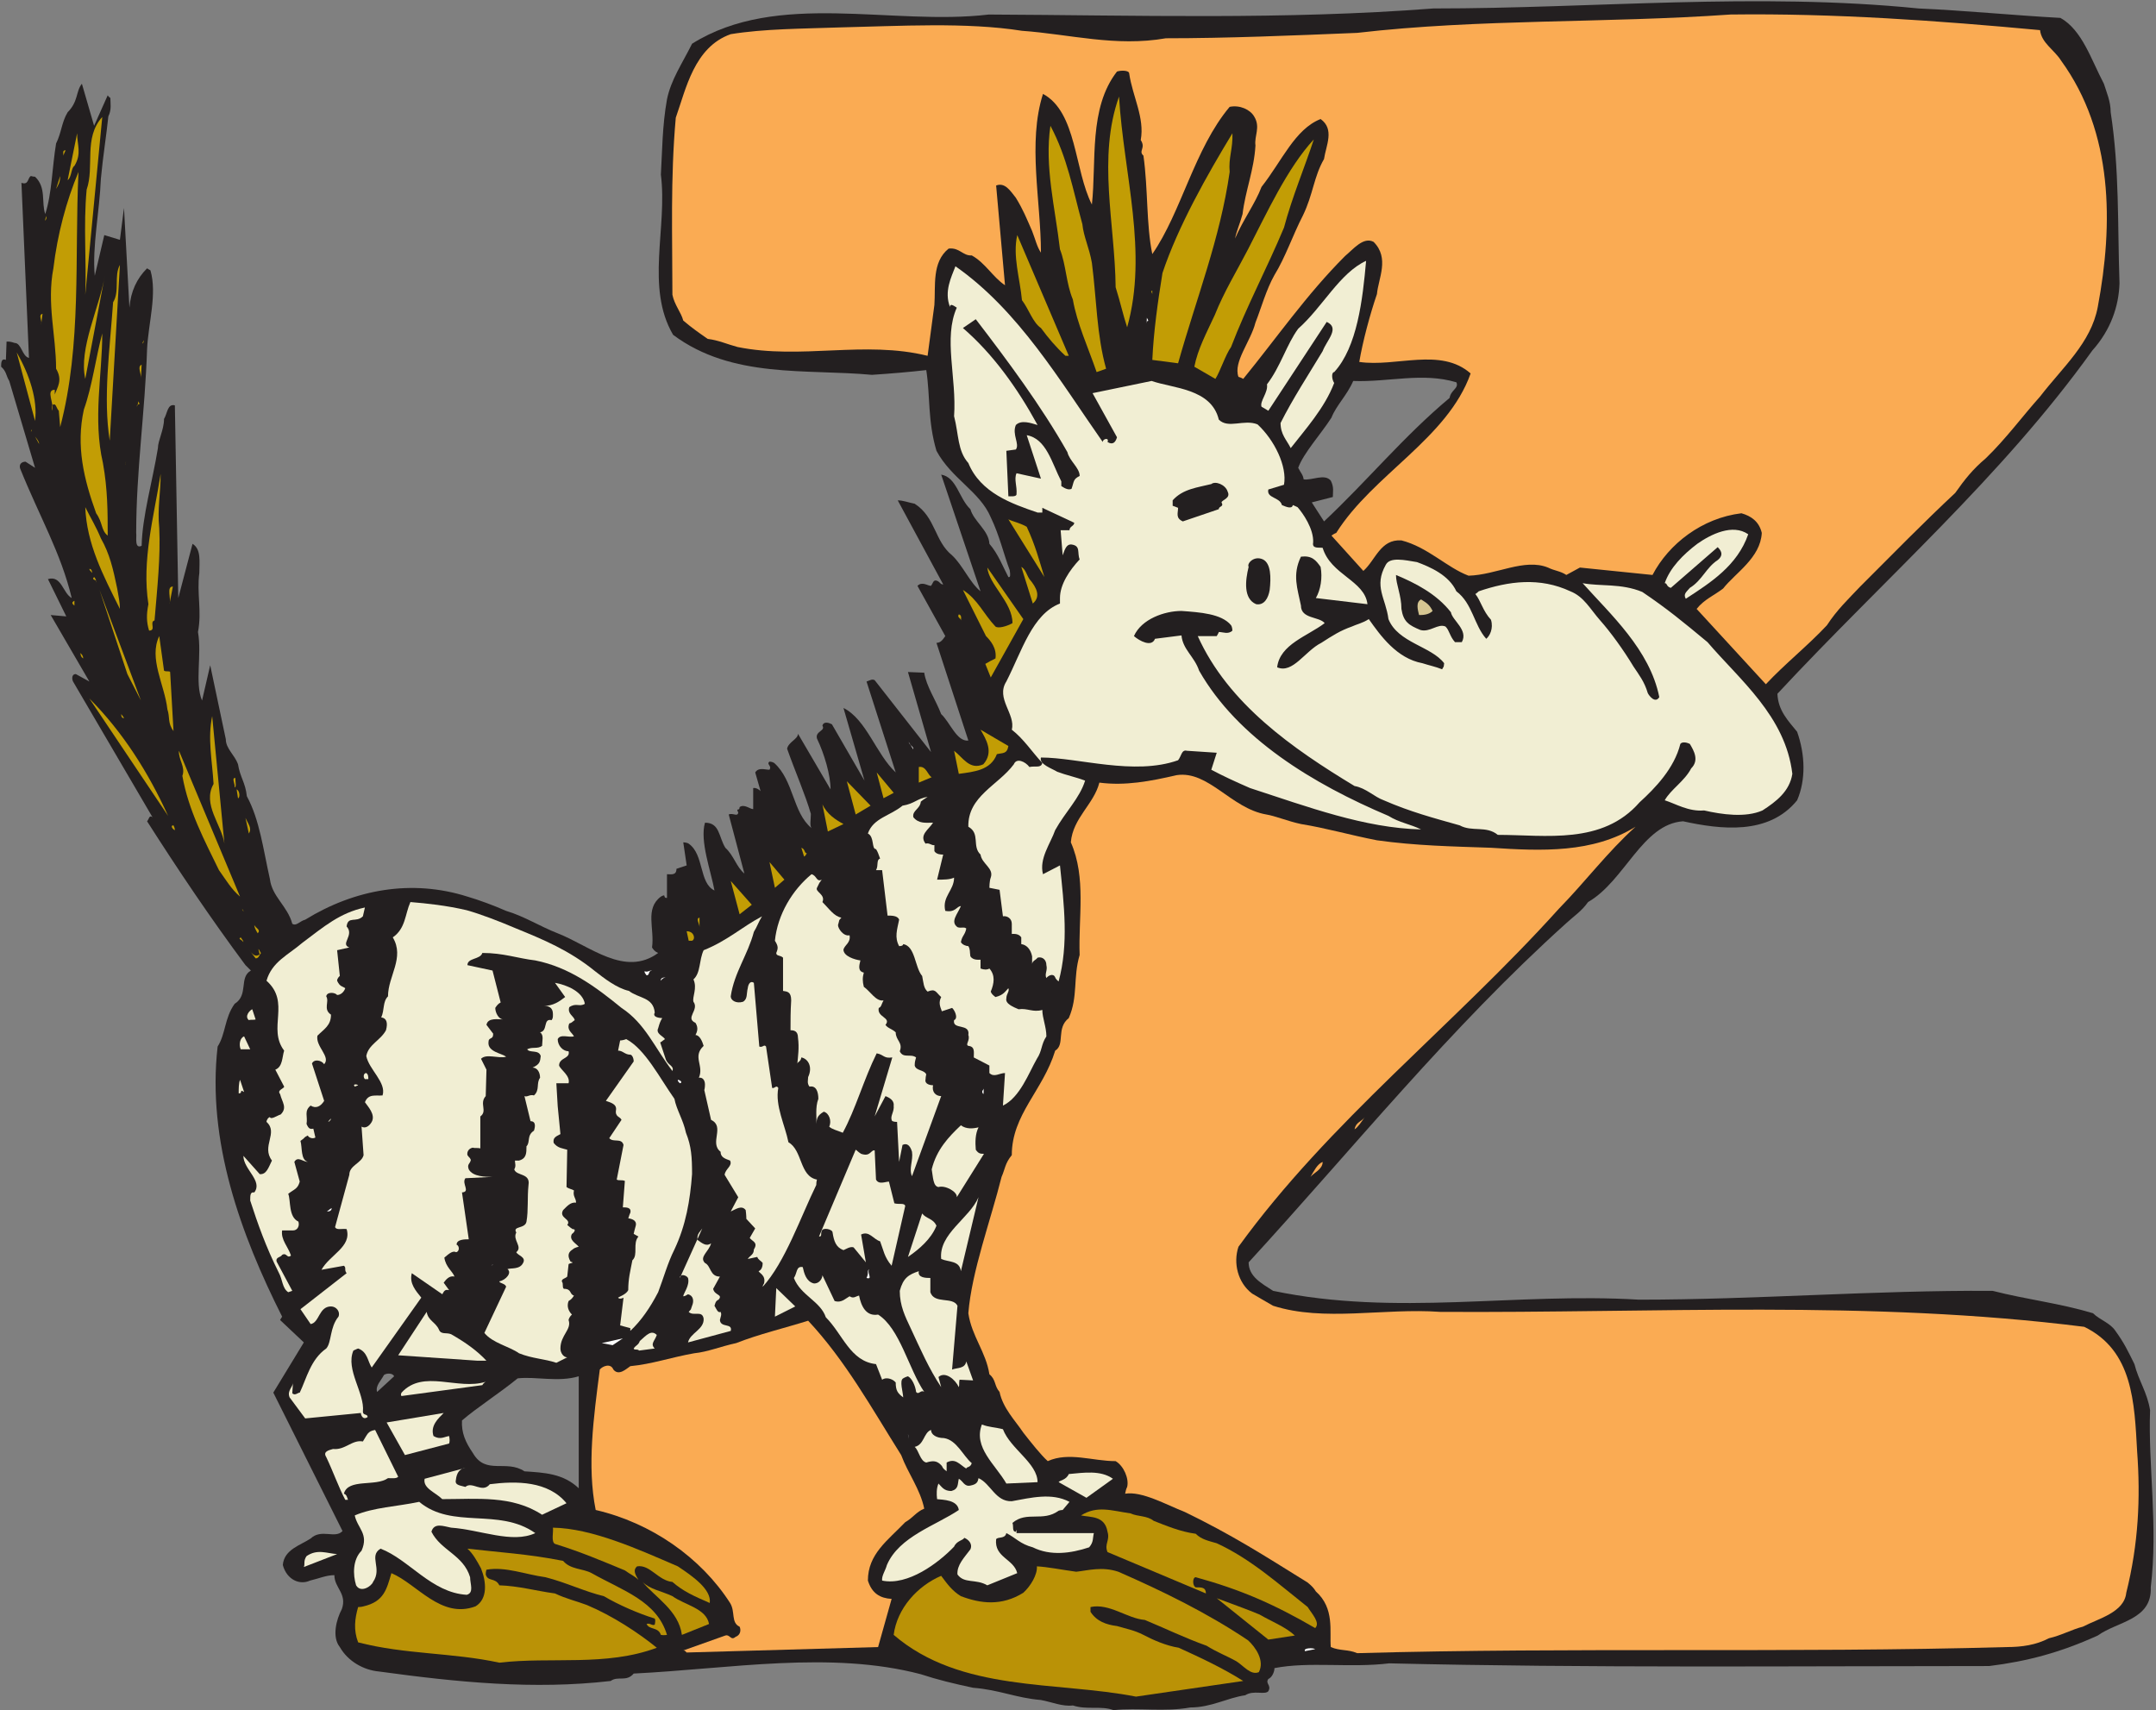 <?xml version="1.0" encoding="UTF-8" standalone="no"?>
<!DOCTYPE svg PUBLIC "-//W3C//DTD SVG 1.1//EN" "http://www.w3.org/Graphics/SVG/1.1/DTD/svg11.dtd">
<svg width="100%" height="100%" viewBox="0 0 416 330" version="1.1" xmlns="http://www.w3.org/2000/svg" xmlns:xlink="http://www.w3.org/1999/xlink" xml:space="preserve" xmlns:serif="http://www.serif.com/" style="fill-rule:evenodd;clip-rule:evenodd;stroke-linejoin:round;stroke-miterlimit:2;">
    <rect x="0" y="0" width="416" height="330" fill="#808080" stroke="none"/>
    <g transform="matrix(1,0,0,1,-1672.97,-2177.9)">
        <g transform="matrix(4.167,0,0,4.167,-1014.44,-829.515)">
            <g transform="matrix(1,0,0,1,662.389,736.094)">
                <path d="M0,50.086C-0.092,49.803 0.191,49.553 0.316,49.301C0.441,49.207 0.725,49.207 0.787,49.361L0,50.086ZM9.336,54.547C8.613,53.857 7.732,53.824 6.822,53.762C5.973,53.197 5.029,53.951 4.434,52.914C4.088,52.412 3.898,51.971 3.93,51.406C4.623,50.809 5.66,50.149 6.508,49.457C7.357,49.361 8.393,49.647 9.336,49.361L9.336,54.547ZM43.846,9.773L43.279,8.893L44.254,8.643C44.254,8.391 44.316,8.203 44.16,7.887C43.877,7.543 43.279,7.887 42.902,7.826C42.871,7.606 42.777,7.543 42.65,7.291C42.902,6.6 43.688,5.75 44.191,4.967C44.412,4.4 44.914,3.93 45.197,3.27C46.83,3.332 48.402,2.859 49.975,3.332C50.1,3.613 49.723,3.678 49.66,4.055C47.521,5.844 45.857,7.887 43.846,9.773M34.102,64.822C35.234,64.697 36.459,64.916 37.654,64.697C38.627,64.697 39.35,64.256 40.199,64.131C40.576,63.881 41.111,64.131 41.268,63.943C41.426,63.66 41.111,63.598 41.268,63.377C41.426,63.315 41.551,63.063 41.551,62.875C43.154,62.561 45.07,62.875 46.863,62.654C56.135,62.875 65.531,62.779 74.646,62.779C76.406,62.561 77.945,62.152 79.674,61.365C80.586,60.707 82.189,60.645 82.127,59.135C82.471,56.309 82,53.447 82.096,50.934C81.969,50.117 81.561,49.553 81.371,48.797C81.059,48.17 80.9,47.824 80.492,47.26C80.24,46.881 79.77,46.756 79.453,46.441C77.883,45.971 76.406,45.813 74.803,45.404C69.271,45.373 63.865,45.813 58.428,45.813C52.678,45.469 47.209,46.6 41.488,45.404C40.953,45.059 40.355,44.744 40.355,44.084C45.197,38.807 49.66,33.244 55.066,28.375C55.443,28.027 55.758,27.84 56.072,27.4C57.77,26.426 58.586,23.787 60.471,23.66C62.199,24.037 64.432,24.32 65.752,22.688C66.16,21.744 66.129,20.58 65.752,19.514C65.344,19.01 64.871,18.539 64.84,17.754C69.838,12.381 75.211,7.731 79.424,1.856C80.271,0.912 80.648,-0.187 80.68,-1.256C80.586,-3.99 80.68,-6.533 80.271,-9.174C80.271,-9.678 80.084,-10.084 79.957,-10.494C79.361,-11.625 78.951,-12.977 77.945,-13.543C75.684,-13.668 73.516,-13.887 71.377,-13.98C63.865,-14.734 56.387,-13.98 48.906,-13.98C41.992,-13.447 35.139,-13.668 28.32,-13.699C23.824,-13.164 18.545,-14.83 14.584,-12.348C14.113,-11.406 13.609,-10.682 13.422,-9.771C13.201,-8.547 13.201,-7.322 13.139,-6.283C13.453,-3.832 12.416,-1.068 13.705,1.133C16.439,3.174 19.865,2.703 22.914,2.986C23.824,2.924 24.611,2.859 25.428,2.766C25.617,3.992 25.49,5.121 25.9,6.504C26.59,7.793 27.912,8.391 28.414,9.584C28.822,10.432 29.01,11.279 29.293,12.035C29.326,12.254 29.326,12.381 29.23,12.35C28.979,11.879 28.76,11.279 28.352,10.811C28.32,10.182 27.629,9.773 27.471,9.207C26.936,8.705 26.842,7.731 26.119,7.606L27.941,13.01C27.438,12.602 27.125,11.815 26.623,11.344C25.805,10.684 25.867,9.584 24.893,8.955C24.58,8.893 24.359,8.799 24.107,8.799L26.213,12.693C26.057,12.693 26.057,12.537 25.867,12.508C25.742,12.508 25.742,12.633 25.648,12.758C25.49,12.758 25.238,12.537 25.02,12.758L26.309,15.084C26.213,15.209 26.119,15.397 25.9,15.397L27.377,19.922C26.842,19.984 26.527,19.072 26.119,18.697C25.867,18.037 25.428,17.408 25.334,16.779L24.58,16.748L25.648,20.455L23.039,17.125C22.914,17.061 22.85,17.125 22.662,17.188L24.014,21.398C23.102,20.551 22.662,18.947 21.594,18.412L22.568,21.777L21.059,19.168C20.934,19.104 20.682,19.01 20.619,19.231C20.777,19.482 20.273,19.482 20.367,19.828C20.713,20.551 20.996,21.523 20.996,22.184L19.488,19.607C19.488,19.859 19.047,19.984 18.984,20.299C19.361,21.367 19.832,22.436 20.084,23.316C20.084,23.598 20.021,23.85 20.115,23.975C19.236,23.254 19.299,21.777 18.387,20.959C18.293,20.897 18.168,20.897 18.168,20.897C18.01,21.022 18.293,21.084 18.168,21.273C17.947,21.273 17.664,21.147 17.508,21.398L17.76,22.277C17.76,22.246 17.57,22.09 17.414,22.121L17.414,23.096C17.256,23.096 17.006,22.846 16.785,23.002C16.785,23.221 16.596,23.002 16.723,23.254C16.691,23.473 16.471,23.254 16.281,23.346L17.006,26.08C16.627,25.766 16.533,25.264 16.125,24.887C15.811,24.383 15.873,23.725 15.182,23.725C14.93,24.572 15.465,25.986 15.621,26.865C14.898,26.52 15.15,25.201 14.428,24.697C14.334,24.635 14.176,24.635 14.176,24.635L14.334,25.703L13.861,25.861C13.861,26.176 13.609,26.111 13.422,26.111L13.422,27.211C13.201,27.211 13.422,26.992 13.139,27.148C12.385,27.713 12.855,28.627 12.73,29.504C12.793,29.6 12.855,29.693 13.014,29.758C11.473,30.887 9.871,29.441 8.361,28.848C7.545,28.531 6.822,28.061 5.973,27.809C5.408,27.559 4.717,27.305 4.182,27.148C1.605,26.332 -1.035,26.803 -3.33,28.217C-3.582,28.279 -3.74,28.531 -3.928,28.406C-4.146,27.588 -4.869,27.148 -4.965,26.332C-5.277,24.949 -5.436,23.598 -6.033,22.498C-6.096,21.869 -6.348,21.619 -6.441,21.022C-6.598,20.58 -7.006,20.299 -7.006,19.859L-7.729,16.434L-8.107,18.068C-8.453,17.252 -8.107,15.963 -8.295,14.895C-8.107,13.92 -8.359,13.102 -8.232,12.16C-8.232,11.627 -8.139,11.061 -8.547,10.811L-9.207,13.322L-9.365,4.4C-9.711,4.307 -9.711,4.777 -9.867,5.027C-9.867,5.529 -10.15,6.033 -10.15,6.379C-10.4,7.92 -10.873,9.522 -10.904,10.904C-11.25,11.061 -11.125,10.496 -11.156,10.307C-11.156,7.418 -10.746,4.715 -10.652,1.791C-10.59,0.566 -10.18,-0.754 -10.496,-1.853C-10.559,-1.883 -10.652,-1.947 -10.652,-1.947C-11.125,-1.477 -11.408,-0.879 -11.469,-0.125L-11.721,-4.744L-11.91,-3.266L-12.633,-3.486L-13.074,-1.602C-13.199,-2.953 -12.854,-4.555 -12.791,-6.096C-12.695,-7.131 -12.539,-8.074 -12.445,-8.984C-12.287,-9.301 -12.352,-9.582 -12.352,-9.834C-12.445,-9.898 -12.475,-9.959 -12.475,-9.959L-13.105,-8.547L-13.67,-10.494C-13.953,-10.148 -13.828,-9.678 -14.33,-9.174C-14.613,-8.703 -14.613,-8.232 -14.865,-7.728C-15.053,-6.598 -15.053,-5.435 -15.367,-4.461C-15.557,-4.996 -15.305,-5.685 -15.84,-6.189C-15.932,-6.189 -16.027,-6.221 -16.027,-6.221C-16.186,-6.158 -16.121,-5.781 -16.469,-5.906L-16.121,2.201C-16.436,2.137 -16.469,1.51 -16.781,1.51C-16.971,1.445 -17.033,1.445 -17.158,1.445L-17.189,2.295C-17.41,2.201 -17.41,2.451 -17.41,2.609C-17.158,2.83 -17.189,3.016 -17.033,3.27L-15.84,7.291L-16.279,7.008C-16.436,7.008 -16.594,7.102 -16.531,7.322C-15.619,9.584 -14.645,11.219 -14.141,13.322C-14.551,13.102 -14.613,12.254 -15.242,12.445L-14.393,14.172L-15.115,14.109L-13.324,17.188L-13.953,16.842C-14.141,16.842 -14.141,17.061 -14.08,17.188L-10.4,23.473C-10.559,23.346 -10.559,23.566 -10.652,23.66C-9.207,25.924 -7.729,28.123 -6.096,30.322C-5.939,30.479 -5.875,30.541 -5.844,30.572C-6.41,30.887 -5.939,31.705 -6.598,32.113C-7.07,32.773 -7.006,33.496 -7.385,34.092C-7.887,38.461 -6.316,42.797 -4.398,46.6C-4.463,46.693 -4.492,46.756 -4.492,46.756L-3.393,47.793L-4.807,50.117L-1.602,56.527C-1.947,56.904 -2.576,56.402 -3.078,56.873C-3.549,57.188 -4.305,57.377 -4.367,58.1C-4.18,58.789 -3.582,59.041 -3.109,58.822C-2.701,58.727 -2.355,58.57 -1.979,58.57C-1.979,59.166 -1.381,59.418 -1.633,60.141C-1.885,60.613 -2.104,61.43 -1.727,61.9C-1.35,62.561 -0.627,62.969 0.096,63.033C3.74,63.533 7.262,63.881 10.813,63.471C11.158,63.219 11.537,63.533 11.881,63.127C16.344,62.906 20.996,62.059 25.176,63.158C25.93,63.408 26.717,63.598 27.596,63.785C28.822,63.881 29.576,64.256 30.738,64.352C31.242,64.445 31.744,64.666 32.217,64.604C32.877,64.822 33.506,64.604 34.102,64.822" style="fill:rgb(35,31,32);fill-rule:nonzero;"/>
            </g>
        </g>
        <g transform="matrix(4.167,0,0,4.167,-1014.44,-829.515)">
            <g transform="matrix(1,0,0,1,697.527,794.256)">
                <path d="M0,6.033L4.967,5.308C4.023,4.713 3.018,4.242 1.98,3.769C1.385,3.676 0.756,3.392 0.346,3.174C-0.094,2.953 -0.344,2.922 -0.879,2.765C-1.383,2.701 -1.822,2.545 -2.105,2.105L-2.105,1.885C-1.225,1.697 -0.408,2.418 0.41,2.482C1.32,2.859 2.295,3.33 3.27,3.676C3.771,3.99 4.211,4.148 4.652,4.398C4.998,4.617 5.313,5.056 5.689,4.9C5.973,4.367 5.533,3.738 5.188,3.424C3.27,2.137 1.195,1.131 -0.816,0.25C-1.57,0 -2.199,0.187 -2.766,0.25C-3.457,0.156 -4.053,0.031 -4.588,0C-4.557,0.375 -4.871,0.91 -5.217,1.224C-6.223,1.851 -7.197,1.726 -8.107,1.381C-8.516,1.131 -8.736,0.818 -9.02,0.439C-10.119,0.91 -11.063,1.947 -11.219,3.174C-8.107,5.844 -3.709,5.308 0,6.033" style="fill:rgb(186,146,6);fill-rule:nonzero;"/>
            </g>
        </g>
        <g transform="matrix(4.167,0,0,4.167,-1014.44,-829.515)">
            <g transform="matrix(1,0,0,1,668.049,793.627)">
                <path d="M0,5.09C2.387,4.807 4.934,5.279 7.291,4.399C6.441,3.707 5.246,2.922 4.053,2.42C3.551,2.231 3.109,2.137 2.576,1.885C1.664,1.76 0.91,1.539 0,1.508C-0.189,1.133 -0.535,1.352 -0.631,1.004C-0.631,0.879 -0.598,0.785 -0.598,0.785C0.281,0.629 1.193,1.004 2.137,1.133C3.109,1.381 3.928,1.791 4.838,2.01C5.529,2.42 6.473,2.826 7.195,3.047C7.227,3.111 7.227,3.174 7.195,3.33C7.07,3.395 6.977,3.236 6.818,3.299C6.945,3.582 7.354,3.424 7.479,3.803C7.605,3.832 7.762,3.803 7.762,3.803C7.291,2.231 5.719,1.76 4.273,0.944C3.865,0.723 3.299,0.785 2.953,0.377C1.412,0.063 -0.127,-0.031 -1.479,-0.189C-1.227,0.031 -1.037,0.377 -0.85,0.723C-0.598,1.352 -0.535,2.137 -1.102,2.481C-2.705,3.08 -3.805,1.447 -4.998,0.944C-5.219,1.695 -5.344,2.262 -6.287,2.481C-6.381,2.514 -6.539,2.514 -6.539,2.514C-6.695,3.047 -6.758,3.582 -6.539,4.149C-4.371,4.713 -2.17,4.619 0,5.09" style="fill:rgb(186,146,6);fill-rule:nonzero;"/>
            </g>
        </g>
        <g transform="matrix(4.167,0,0,4.167,-1014.44,-829.515)">
            <g transform="matrix(1,0,0,1,707.773,757.398)">
                <path d="M0,40.879C10.025,40.596 20.021,40.879 30.08,40.596C30.77,40.596 31.43,40.502 32.027,40.188C32.592,40.061 33.096,39.779 33.6,39.652C34.32,39.275 35.516,38.994 35.609,38.082C36.176,35.818 36.271,33.684 36.113,31.547C35.986,29.283 35.924,26.865 33.662,25.766C23.699,24.508 13.766,25.137 3.834,25.074C1.227,24.887 -1.539,25.545 -3.896,24.791C-4.273,24.572 -4.557,24.414 -4.871,24.225C-5.531,23.723 -5.752,22.811 -5.5,22.059C-1.289,16.244 4.463,11.815 9.334,6.408C10.592,5.121 11.566,3.803 12.887,2.608C10.906,3.834 8.549,3.738 6.191,3.582C4.4,3.52 2.703,3.488 0.912,3.236C-0.375,2.984 -1.445,2.67 -2.607,2.483C-3.205,2.356 -3.803,2.106 -4.211,2.041C-5.844,1.76 -6.883,0 -8.359,0.219C-9.584,0.502 -10.748,0.723 -11.941,0.565C-12.195,1.57 -13.168,2.199 -13.262,3.33C-12.539,4.965 -12.918,6.818 -12.854,8.547C-13.168,9.615 -12.918,10.463 -13.357,11.469C-13.955,11.94 -13.514,12.693 -13.986,12.977C-14.551,14.83 -15.996,15.932 -15.996,17.816C-16.311,18.191 -16.311,18.475 -16.469,18.822C-16.971,20.832 -17.852,23.19 -18.008,25.137C-17.852,26.205 -17.191,26.928 -17.033,27.965C-16.721,28.215 -16.814,28.498 -16.563,28.781C-16.406,29.537 -15.84,30.102 -15.463,30.666C-15.117,31.108 -14.646,31.705 -14.33,31.986C-13.357,31.547 -12.256,31.986 -11.188,31.986C-10.811,32.207 -10.559,32.803 -10.654,33.18C-10.717,33.307 -10.717,33.369 -10.748,33.494C-9.963,33.369 -8.861,33.998 -7.982,34.342C-5.781,35.412 -4.367,36.322 -2.295,37.609C-2.105,37.768 -2.012,37.861 -1.916,38.02C-1.037,38.805 -1.289,39.873 -1.225,40.596C-0.785,40.785 -0.439,40.691 0,40.879" style="fill:rgb(250,171,83);fill-rule:nonzero;"/>
            </g>
        </g>
        <g transform="matrix(4.167,0,0,4.167,-1014.44,-829.515)">
            <g transform="matrix(1,0,0,1,676.723,782.881)">
                <path d="M0,15.365L8.863,15.113L9.49,12.883C8.957,12.851 8.58,12.631 8.391,12.035C8.391,10.808 9.303,10.181 10.119,9.332C10.496,9.113 10.623,8.859 11,8.703C10.811,7.793 10.246,7.07 9.932,6.222C8.549,4.021 7.354,1.853 5.625,0C4.525,0.345 3.33,0.627 2.293,1.037C1.57,1.193 0.975,1.445 0.346,1.508C-0.725,1.697 -1.604,2.01 -2.609,2.105C-2.797,2.23 -3.145,2.574 -3.395,2.261C-3.521,1.949 -3.898,2.105 -4.023,2.261C-4.307,4.461 -4.621,6.724 -4.213,8.765C-1.635,9.363 0.658,10.967 2.01,13.072C2.262,13.48 2.041,13.982 2.451,14.17C2.514,14.297 2.514,14.549 2.262,14.642C2.041,14.832 2.01,14.517 1.791,14.578L-0.158,15.271C-0.094,15.271 -0.094,15.271 0,15.365" style="fill:rgb(250,171,83);fill-rule:nonzero;"/>
            </g>
        </g>
        <g transform="matrix(4.167,0,0,4.167,-1014.44,-829.515)">
            <g transform="matrix(1,0,0,1,705.353,798.026)">
                <path d="M0,0.158L0.473,0.064C0.379,0 -0.094,0 0,0.158" style="fill:white;fill-rule:nonzero;"/>
            </g>
        </g>
        <g transform="matrix(4.167,0,0,4.167,-1014.44,-829.515)">
            <g transform="matrix(0.988,-0.152,-0.152,-0.988,703.795,797.549)">
                <path d="M-0.153,-0.077L1.089,-0.077C0.716,0.394 0.102,0.741 -0.379,1.133C-0.932,1.473 -1.606,1.832 -2.222,2.18L-0.153,-0.077Z" style="fill:rgb(186,146,6);fill-rule:nonzero;"/>
            </g>
        </g>
        <g transform="matrix(4.167,0,0,4.167,-1014.44,-829.515)">
            <g transform="matrix(1,0,0,1,676.502,794.979)">
                <path d="M0,2.451L1.256,1.947C1.131,1.224 0.127,1.068 -0.439,0.658C-0.975,0.408 -1.477,0.344 -1.822,0C-1.227,0.722 -0.156,1.318 0,2.451" style="fill:rgb(186,146,6);fill-rule:nonzero;"/>
            </g>
        </g>
        <g transform="matrix(4.167,0,0,4.167,-1014.44,-829.515)">
            <g transform="matrix(1,0,0,1,705.826,791.427)">
                <path d="M0,5.688C0.25,5.436 -0.158,5.026 -0.348,4.713C-1.697,3.647 -2.986,2.483 -4.559,1.76C-4.998,1.635 -5.281,1.571 -5.531,1.321C-6.254,1.225 -6.914,0.942 -7.48,0.721C-7.795,0.471 -8.203,0.536 -8.551,0.377C-9.43,0.252 -10.09,0 -10.844,0.471C-10.404,0.567 -9.744,0.471 -9.617,1.225C-9.492,1.635 -9.775,1.79 -9.617,2.168L-5.061,4.084C-5.061,3.801 -5.25,3.801 -5.531,3.801C-5.689,3.739 -5.689,3.333 -5.531,3.333C-3.49,3.895 -1.949,4.555 0,5.688" style="fill:rgb(186,146,6);fill-rule:nonzero;"/>
            </g>
        </g>
        <g transform="matrix(4.167,0,0,4.167,-1014.44,-829.515)">
            <g transform="matrix(1,0,0,1,677.791,792.465)">
                <path d="M0,3.488C0.094,2.857 -0.818,2.23 -1.479,1.791C-3.301,1.006 -5.438,0.031 -7.262,0C-7.229,0.187 -7.355,0.658 -7.166,0.752C-5.941,1.131 -4.998,1.539 -3.93,1.978C-3.678,2.166 -3.49,2.23 -3.301,2.418C-3.426,2.199 -3.582,1.978 -3.363,1.791C-2.766,1.695 -2.389,2.451 -1.729,2.513C-1.227,2.953 -0.723,3.172 0,3.488" style="fill:rgb(186,146,6);fill-rule:nonzero;"/>
            </g>
        </g>
        <g transform="matrix(4.167,0,0,4.167,-1014.44,-829.515)">
            <g transform="matrix(1,0,0,1,666.539,791.269)">
                <path d="M0,4.305C0.346,4.211 0.156,3.805 0.156,3.491C-0.158,2.451 -1.195,2.264 -1.635,1.383C-1.508,0.944 -1.068,1.133 -0.723,1.196C0.629,1.289 2.105,1.948 3.174,1.448C1.477,0.252 -0.66,1.289 -2.201,0C-3.238,0.221 -4.307,0.252 -5.186,0.629C-5.061,1.227 -4.525,1.479 -4.871,2.264C-5.279,2.67 -5.279,3.362 -5.123,3.866C-4.902,4.242 -4.4,3.897 -4.338,3.709C-3.898,3.08 -4.557,2.514 -3.992,2.168C-2.672,2.67 -1.635,4.211 0,4.305" style="fill:rgb(241,238,211);fill-rule:nonzero;"/>
            </g>
        </g>
        <g transform="matrix(4.167,0,0,4.167,-1014.44,-829.515)">
            <g transform="matrix(1,0,0,1,690.644,790.203)">
                <path d="M0,4.932L1.385,4.368C1.227,3.707 0.314,3.645 0.408,2.795C0.504,2.67 0.818,2.795 0.881,2.514C1.32,2.733 1.51,3.014 2.105,3.172C2.922,3.58 3.867,3.455 4.715,3.172C4.934,2.92 4.873,2.733 4.934,2.514L1.352,2.514C1.352,2.45 1.352,2.262 1.32,2.45C1.133,2.45 1.227,2.2 1.164,2.041C1.824,1.477 2.578,2.01 3.301,1.477C3.395,1.444 3.488,1.444 3.488,1.444L3.805,1.067C2.986,0.629 2.012,0.879 1.133,1.037C0.377,1.067 0.158,0.219 -0.408,-0.031C-0.439,0.094 -0.439,0.25 -0.785,0.313C-1.066,0.375 -1.131,0.094 -1.32,-0.002C-1.383,0.25 -1.32,0.471 -1.666,0.565C-2.01,0.565 -2.105,0.375 -2.262,0.219C-2.355,0.438 -2.355,0.69 -2.326,0.942C-2.043,0.973 -1.383,0.973 -1.32,1.444C-2.389,2.166 -4.084,2.67 -4.65,3.991C-4.715,4.241 -4.902,4.493 -4.871,4.713C-3.676,4.963 -2.262,3.895 -1.539,3.141C-1.414,2.86 -1.131,2.86 -1.066,2.733C-0.91,2.795 -0.66,2.985 -0.785,3.268C-1.066,3.645 -1.414,3.991 -1.383,4.428C-1.066,4.871 -0.535,4.618 0,4.932" style="fill:rgb(241,238,211);fill-rule:nonzero;"/>
            </g>
        </g>
        <g transform="matrix(4.167,0,0,4.167,-1014.44,-829.515)">
            <g transform="matrix(1,0,0,1,658.996,793.437)">
                <path d="M0,0.85L1.541,0.252C1.068,0.221 0.629,0 0.125,0.346C-0.031,0.567 0.063,0.723 0,0.85" style="fill:rgb(241,238,211);fill-rule:nonzero;"/>
            </g>
        </g>
        <g transform="matrix(4.167,0,0,4.167,-1014.44,-829.515)">
            <g transform="matrix(1,0,0,1,670.027,789.699)">
                <path d="M0,2.168L1.131,1.635C0.283,0.598 -1.195,0.598 -2.42,0.754C-2.766,1.193 -3.236,0.598 -3.551,0.879C-3.74,0.816 -4.055,0.816 -3.992,0.564C-3.959,0.252 -3.834,0.031 -3.551,0L-5.438,0.502C-5.531,0.941 -4.934,1.133 -4.621,1.445C-3.016,1.445 -1.383,1.258 0,2.168" style="fill:rgb(241,238,211);fill-rule:nonzero;"/>
            </g>
        </g>
        <g transform="matrix(4.167,0,0,4.167,-1014.44,-829.515)">
            <g transform="matrix(1,0,0,1,660.914,787.94)">
                <path d="M0,3.236L0.125,3.236C0.094,3.142 0.063,2.984 -0.064,2.953C0.125,2.232 1.414,2.638 1.979,2.232C2.199,2.232 2.357,2.261 2.451,2.168L1.383,0C1.035,0.062 1.035,0.189 0.816,0.533C0.313,0.439 0,0.943 -0.566,0.881C-0.787,0.943 -1.039,1.006 -0.881,1.256C-0.566,1.916 -0.314,2.638 0,3.236" style="fill:rgb(241,238,211);fill-rule:nonzero;"/>
            </g>
        </g>
        <g transform="matrix(4.167,0,0,4.167,-1014.44,-829.515)">
            <g transform="matrix(0.812,-0.583,-0.583,-0.812,695.604,790.943)">
                <path d="M-0.382,0.103L1.129,0.103C0.906,0.765 0.194,1.122 -0.405,1.474C-0.671,1.317 -0.901,1.483 -1.006,1.444L-0.382,0.103Z" style="fill:rgb(241,238,211);fill-rule:nonzero;"/>
            </g>
        </g>
        <g transform="matrix(4.167,0,0,4.167,-1014.44,-829.515)">
            <g transform="matrix(1,0,0,1,691.525,787.688)">
                <path d="M0,2.734L1.445,2.67C1.445,1.791 0.189,1.132 -0.158,0.218C-0.504,0.127 -0.816,0.127 -1.133,0C-1.541,1.068 -0.504,1.853 0,2.734" style="fill:rgb(241,238,211);fill-rule:nonzero;"/>
            </g>
        </g>
        <g transform="matrix(4.167,0,0,4.167,-1014.44,-829.515)">
            <g transform="matrix(1,0,0,1,688.76,787.939)">
                <path d="M0,1.916L0,1.51C0.408,1.289 0.598,1.602 0.91,1.791C0.91,1.697 1.1,1.76 1.162,1.539C0.754,1.193 0.471,0.471 -0.125,0.377C-0.471,0.377 -0.723,0.221 -0.723,0C-1.068,0.125 -1.037,0.689 -1.479,0.785C-1.289,0.943 -1.227,1.445 -0.943,1.51C-0.629,1.414 -0.441,1.414 -0.221,1.666C-0.158,1.791 -0.158,1.791 0,1.916" style="fill:rgb(241,238,211);fill-rule:nonzero;"/>
            </g>
        </g>
        <g transform="matrix(4.167,0,0,4.167,-1014.44,-829.515)">
            <g transform="matrix(1,0,0,1,663.678,787.154)">
                <path d="M0,1.949L2.045,1.414C2.076,1.318 2.076,1.224 2.045,1.068C1.824,1.099 1.635,1.256 1.322,1.068C1.164,0.595 1.541,0.252 1.793,0L-0.848,0.439L0,1.949Z" style="fill:rgb(241,238,211);fill-rule:nonzero;"/>
            </g>
        </g>
        <g transform="matrix(4.167,0,0,4.167,-1014.44,-829.515)">
            <g transform="matrix(1,0,0,1,687,788.129)">
                <path d="M0,0.25C0,0.187 0,0.094 -0.031,0C-0.031,0.031 0,0.125 0,0.25" style="fill:white;fill-rule:nonzero;"/>
            </g>
        </g>
        <g transform="matrix(4.167,0,0,4.167,-1014.44,-829.515)">
            <g transform="matrix(1,0,0,1,659.059,763.588)">
                <path d="M0,23.818L2.578,23.566C2.578,23.66 2.672,23.912 2.891,23.754C2.891,23.597 2.672,23.691 2.672,23.504C2.766,22.654 1.855,21.554 2.232,20.675C2.357,20.613 2.451,20.58 2.451,20.58C2.891,20.738 2.891,21.177 3.08,21.461L5.375,18.224C5.123,17.91 4.809,17.564 4.936,17.093L6.348,18.068C6.412,17.974 6.443,17.816 6.664,17.879L6.412,17.533C6.506,17.408 6.664,17.187 6.914,17.25C6.82,17 6.506,16.81 6.443,16.371C6.6,16.244 6.82,16.025 6.977,16.119C7.135,16.119 7.166,15.836 7.01,15.773C7.01,15.523 7.387,15.523 7.574,15.523L7.26,13.353C7.67,13.322 7.229,12.945 7.418,12.695L8.674,12.632C8.359,12.632 7.764,12.632 7.574,12.285C7.48,12.035 7.637,12.035 7.67,11.845C7.574,11.658 7.67,11.845 7.512,11.627C7.48,11.468 7.574,11.312 7.764,11.279C7.826,11.312 7.982,11.279 8.109,11.312L8.109,9.834C8.455,9.584 8.047,9.238 8.359,8.892L8.393,7.668L8.141,7.164C8.393,6.912 8.926,7.164 9.303,7.07C9.115,6.912 8.455,6.849 8.486,6.408C8.486,6.127 8.705,6.316 8.705,6.002L8.393,5.593C8.455,5.248 8.926,5.341 9.178,5.341C8.957,5.341 8.801,5.027 8.801,4.808C8.863,4.713 8.926,4.619 9.051,4.556L8.674,3.078L7.512,2.828C7.512,2.482 8.109,2.576 8.203,2.263C9.178,2.263 9.838,2.513 10.654,2.609C12.227,2.923 13.451,3.832 14.646,4.808C15.746,5.529 16.186,6.662 17.004,7.73C17.098,7.476 16.783,7.476 16.688,7.164L16.438,6.408C16.596,6.316 16.438,6.408 16.658,6.254C16.596,6.127 16.217,6.002 16.344,5.75C16.406,5.529 16.438,5.435 16.531,5.279C16.438,5.279 16.061,5.248 16.186,5.027C16.123,4.304 15.432,4.369 14.992,4.021C14.426,3.896 13.828,3.425 13.422,3.109C12.227,2.136 11,1.634 9.773,1.132C8.957,0.785 8.141,0.472 7.48,0.285C6.537,0.064 5.625,-0.032 4.871,-0.094C4.619,0.472 4.652,1.132 4.055,1.541C4.619,2.482 3.834,3.33 3.834,4.273C3.582,4.523 3.678,4.902 3.521,5.248C3.771,5.279 3.834,5.5 3.74,5.843C3.488,6.316 2.924,6.504 2.828,7.037C2.955,7.668 3.771,8.263 3.582,8.861C3.27,8.892 2.924,8.767 2.766,9.175C2.891,9.363 3.27,9.742 3.08,10.088C2.955,10.306 2.766,10.4 2.609,10.306L2.703,11.627C2.609,12.002 2.043,12.097 2.043,12.537L1.383,14.957C1.445,15.113 1.697,15.019 1.918,15.05C2.168,15.869 1.131,16.244 0.754,16.935L1.791,16.748C1.918,16.841 1.791,16.935 1.918,17.093L-0.219,18.759L0.252,19.449C0.66,19.386 0.629,18.632 1.195,18.632C1.445,18.632 1.635,18.884 1.541,19.105C1.131,19.605 1.227,20.298 0.975,20.58C0.252,21.084 0.063,21.963 -0.252,22.623C-0.346,22.623 -0.471,22.781 -0.598,22.654L-0.566,22.152C-0.566,22.371 -0.85,22.529 -0.723,22.843L0,23.818Z" style="fill:rgb(241,238,211);fill-rule:nonzero;"/>
            </g>
        </g>
        <g transform="matrix(4.167,0,0,4.167,-1014.44,-829.515)">
            <g transform="matrix(1,0,0,1,686.748,780.336)">
                <path d="M0,6.096C0,5.875 -0.188,5.311 0,5.215C0.094,5.153 0.221,5.119 0.221,5.119C0.408,5.215 0.566,5.561 0.598,5.844C0.723,6.002 0.816,5.719 0.975,5.844C0.252,4.776 -0.158,2.891 -1.162,2.262C-1.729,2.358 -1.949,1.854 -2.043,1.381C-2.199,1.414 -2.295,1.539 -2.482,1.414C-2.703,1.539 -2.861,1.729 -3.174,1.635L-3.74,0.44C-3.74,0.598 -3.898,0.848 -4.148,0.817C-4.494,0.723 -4.588,0.346 -4.65,0.063C-4.967,0 -4.902,0.346 -5.061,0.567C-4.746,1.381 -3.834,1.635 -3.582,2.387C-2.797,3.172 -2.451,4.43 -1.258,4.555L-0.975,5.278C-0.818,5.153 -0.504,5.215 -0.346,5.405C-0.346,5.782 -0.252,5.907 0,6.096" style="fill:rgb(241,238,211);fill-rule:nonzero;"/>
            </g>
        </g>
        <g transform="matrix(4.167,0,0,4.167,-1014.44,-829.515)">
            <g transform="matrix(1,0,0,1,663.521,785.111)">
                <path d="M0,1.258L3.74,0.754C3.771,0.692 3.834,0.629 3.896,0.598C2.607,1.006 1.006,0 0,1.1C-0.063,1.227 0,1.258 0,1.258" style="fill:rgb(241,238,211);fill-rule:nonzero;"/>
            </g>
        </g>
        <g transform="matrix(4.167,0,0,4.167,-1014.44,-829.515)">
            <g transform="matrix(1,0,0,1,688.508,780.588)">
                <path d="M0,5.371L-0.125,4.9C0.189,4.617 0.66,5.025 0.816,5.371C0.85,5.277 0.816,5.152 0.85,5.025L1.477,5.058L1.162,4.178C1.1,4.523 0.754,4.461 0.504,4.555L0.754,1.601C0.535,1.162 -0.314,1.539 -0.502,0.975L-0.502,0.314C-0.691,0.314 -1.1,0.314 -1.037,0C-1.508,0.156 -1.76,0.314 -1.918,0.91C-1.918,1.601 -1.666,2.105 -1.414,2.639C-0.975,3.58 -0.566,4.523 0,5.371" style="fill:rgb(241,238,211);fill-rule:nonzero;"/>
            </g>
        </g>
        <g transform="matrix(4.167,0,0,4.167,-1014.44,-829.515)">
            <g transform="matrix(1,0,0,1,670.688,767.234)">
                <path d="M0,17.596L0.504,17.344C0.346,17.344 0.189,17.155 0.189,16.934C0.189,16.307 0.723,16.055 0.566,15.616C0.598,15.459 0.723,15.364 0.723,15.364C0.566,15.207 0.471,14.987 0.566,14.737C0.723,14.641 0.754,14.578 0.816,14.483C0.598,14.422 0.723,14.17 0.346,14.17C0.252,14.076 0.346,13.95 0.252,13.825C0.252,13.7 0.408,13.7 0.504,13.604L0.566,13.039C0.566,12.975 0.912,12.975 0.66,12.914C0.471,12.598 0.598,12.442 0.754,12.348C0.85,12.252 1.037,12.223 1.037,12.223C0.912,12.065 0.566,11.907 0.723,11.625C0.754,11.625 0.975,11.405 0.754,11.405C0.598,11.311 0.566,11.248 0.504,11.217C0.723,10.932 0.094,10.903 0.314,10.524C0.504,10.336 0.66,10.149 0.912,10.18C0.912,9.959 0.754,9.897 0.816,9.616C0.723,9.551 0.598,9.551 0.471,9.457L0.504,7.729C0.314,7.666 0.063,7.666 -0.125,7.412C-0.158,7.196 -0.063,7.131 0.189,7.006L0.063,5.717L0,4.651L0.566,4.651C0.66,4.305 0.189,4.022 0.127,3.83C0.127,3.455 0.66,3.518 0.566,3.17C0.314,3.17 0.063,2.92 0.063,2.608C0.189,2.356 0.566,2.543 0.816,2.481C0.723,2.293 0.471,2.198 0.598,1.883C0.723,1.854 0.754,1.789 0.85,1.729C0.816,1.537 0.504,1.446 0.598,1.129C0.912,0.91 1.068,1.129 1.32,0.973C1.227,0.407 0.471,0.092 -0.063,0L0.408,0.658C0.127,0.877 -0.158,1.067 -0.566,1.067C-0.377,1.067 -0.158,1.129 -0.158,1.446C-0.158,1.602 -0.158,1.633 -0.219,1.729C-0.629,1.633 -0.377,2.229 -0.754,2.293C-0.566,2.418 -0.66,2.701 -0.66,2.92C-0.881,3.078 -1.1,2.951 -1.352,3.078C-1.227,3.266 -0.816,3.078 -0.723,3.391C-0.754,3.643 -0.754,3.77 -1.1,3.926C-0.881,3.926 -0.754,4.147 -0.754,4.397C-0.941,4.651 -0.754,4.965 -1.037,5.215C-1.227,5.153 -1.352,5.309 -1.477,5.246L-1.195,6.408C-0.941,6.408 -0.975,6.66 -1.037,6.848C-1.383,7.069 -1.195,7.383 -1.383,7.571C-1.383,7.885 -1.383,8.137 -1.729,8.231L-1.918,8.231C-1.918,8.356 -1.855,8.483 -1.949,8.639C-1.855,8.955 -1.195,8.797 -1.289,9.362C-1.352,9.959 -1.289,10.524 -1.383,11.059C-1.445,11.405 -2.043,11.248 -1.855,11.563C-2.043,11.907 -1.541,12.223 -1.855,12.473C-1.791,12.631 -1.383,12.694 -1.541,12.975C-1.697,13.289 -2.105,13.196 -2.264,13.258C-2.043,13.414 -2.326,13.762 -2.639,13.825C-2.639,13.918 -2.357,13.918 -2.326,14.076L-3.332,16.213C-2.955,16.684 -2.168,16.84 -1.729,17.155C-1.1,17.407 -0.566,17.407 0,17.596" style="fill:rgb(241,238,211);fill-rule:nonzero;"/>
            </g>
        </g>
        <g transform="matrix(4.167,0,0,4.167,-1014.44,-829.515)">
            <g transform="matrix(1,0,0,1,667.041,782.472)">
                <path d="M0,2.262L0.41,2.262C-0.029,1.791 -0.564,1.414 -1.225,1.035C-1.445,0.942 -1.697,1.069 -1.791,0.817C-1.947,0.471 -2.293,0.408 -2.357,0L-3.676,2.01L0,2.262Z" style="fill:rgb(241,238,211);fill-rule:nonzero;"/>
            </g>
        </g>
        <g transform="matrix(4.167,0,0,4.167,-1014.44,-829.515)">
            <g transform="matrix(1,0,0,1,674.521,783.289)">
                <path d="M0,0.975L0.723,0.879C0.504,0.661 0.723,0.534 0.818,0.252C0.566,0 0.346,0.252 0.031,0.534C-0.031,0.725 -0.156,0.725 -0.252,0.879C-0.221,0.975 -0.094,0.879 0,0.975" style="fill:rgb(241,238,211);fill-rule:nonzero;"/>
            </g>
        </g>
        <g transform="matrix(4.167,0,0,4.167,-1014.44,-829.515)">
            <g transform="matrix(1,0,0,1,673.295,783.698)">
                <path d="M0,0.316L0.473,0L-0.502,0.22L0,0.316Z" style="fill:white;fill-rule:nonzero;"/>
            </g>
        </g>
        <g transform="matrix(4.167,0,0,4.167,-1014.44,-829.515)">
            <g transform="matrix(1,0,0,1,676.785,778.608)">
                <path d="M0,5.279L1.979,4.746C2.074,4.367 1.508,4.619 1.477,4.242C1.508,4.086 1.572,3.99 1.508,3.865C1.383,3.927 1.32,3.74 1.225,3.582C1.256,3.519 1.256,3.363 1.414,3.299C1.635,3.049 1.225,3.109 1.164,2.797L1.477,2.23C1.006,2.23 1.068,1.728 0.785,1.601C0.502,1.32 0.973,1.068 1.068,0.691C0.848,0.849 0.66,0.691 0.439,0.533C0.408,0.252 0.533,0.189 0.66,0L-0.377,2.295C-0.377,2.074 -0.063,2.168 0,2.295C0.094,2.638 -0.221,3.015 -0.221,3.142C-0.156,3.142 -0.096,3.109 0,3.049C0.252,3.109 0.283,3.363 0.188,3.582C0.094,3.834 0.188,3.677 0.031,3.865C0.252,4.086 0.66,3.771 0.723,4.179C0.754,4.681 0.094,4.84 0,5.279" style="fill:rgb(241,238,211);fill-rule:nonzero;"/>
            </g>
        </g>
        <g transform="matrix(4.167,0,0,4.167,-1014.44,-829.515)">
            <g transform="matrix(1,0,0,1,674.113,769.841)">
                <path d="M0,13.512C0.504,13.039 0.912,12.444 1.289,11.721C1.541,11.061 1.729,10.367 2.043,9.741C2.576,8.61 2.766,7.477 2.859,6.252C2.859,5.465 2.828,4.963 2.576,4.336C2.451,3.739 2.137,3.268 2.043,2.766C1.352,1.789 0.691,0.471 -0.188,0C-0.346,0.063 -0.471,0.063 -0.471,0.063L-0.566,0.533C-0.346,0.533 -0.252,0.721 0,0.721C0.063,0.721 0.156,0.848 0.156,1.035L-1.131,2.86C-0.975,2.922 -0.629,2.985 -0.66,3.268C-0.723,3.614 -0.471,3.58 -0.408,3.739L-0.975,4.588C-0.785,4.805 -0.408,4.557 -0.314,4.901L-0.629,6.504C-0.535,6.567 -0.408,6.504 -0.252,6.567L-0.346,7.791C-0.188,7.791 0.063,7.791 0,8.043C-0.063,8.17 -0.063,8.231 -0.096,8.295C0.063,8.324 0.314,8.389 0.252,8.641C0.188,8.86 0.188,8.891 0.156,9.018C0.314,9.112 0.156,9.018 0.377,9.143C0.096,9.457 0.377,9.991 0.096,10.242C0,10.746 -0.096,11.092 -0.096,11.625C-0.188,11.815 -0.471,11.908 -0.566,11.971C-0.535,12.033 -0.408,12.033 -0.314,11.971L-0.471,13.258L0,13.385L0,13.512Z" style="fill:rgb(241,238,211);fill-rule:nonzero;"/>
            </g>
        </g>
        <g transform="matrix(4.167,0,0,4.167,-1014.44,-829.515)">
            <g transform="matrix(1,0,0,1,680.809,781.371)">
                <path d="M0,1.322L0.941,0.849L0.063,0L0,1.322Z" style="fill:rgb(241,238,211);fill-rule:nonzero;"/>
            </g>
        </g>
        <g transform="matrix(4.167,0,0,4.167,-1014.44,-829.515)">
            <g transform="matrix(1,0,0,1,658.273,763.746)">
                <path d="M0,17.816L0.188,17.752L-0.535,16.402C-0.598,16.181 -0.348,16.212 -0.283,16.086C-0.064,15.961 -0.064,16.275 0.127,16.119C0,15.711 -0.348,15.394 -0.283,14.955L0.219,14.955C0.439,14.955 0.533,14.736 0.471,14.546C0,14.326 0.127,13.572 0,13.259C0.283,13.039 0.439,13.039 0.533,12.693L0.283,11.781C0.439,11.5 0.691,11.781 0.91,11.781C0.566,11.687 0.658,11.121 0.566,10.808C0.848,10.619 0.658,10.683 0.91,10.556C0.91,10.619 1.1,10.746 1.258,10.652L1.162,10.242C1.006,10.273 0.941,10.242 0.848,10.023C0.91,9.675 0.723,9.425 1.037,9.173C1.289,9.332 1.508,9.205 1.664,8.955L1.1,7.226C1.193,7.005 1.539,7.068 1.664,7.257C1.98,6.912 1.258,6.439 1.352,5.937C1.664,5.625 1.98,5.466 1.98,4.962C1.602,4.712 1.916,4.365 1.76,4.115C1.791,3.894 2.168,3.927 2.264,4.052C2.42,4.052 2.576,3.927 2.641,3.738C2.514,3.644 2.389,3.673 2.264,3.392C2.264,3.267 2.389,3.171 2.389,3.171L2.264,1.978L2.828,1.851C2.389,1.695 3.08,1.287 2.703,0.878C2.766,0.375 3.143,0.722 3.457,0.408L3.551,0C2.389,0.25 1.664,0.878 0.658,1.632C0,2.199 -0.754,2.511 -1.006,3.392C0.127,4.398 -0.975,5.591 -0.189,6.628C-0.283,6.912 -0.252,7.382 -0.598,7.509L-0.189,8.295C-0.189,8.388 -0.535,8.453 -0.377,8.64C-0.283,9.017 -0.031,9.267 -0.348,9.584C-0.535,9.644 -0.787,9.834 -0.85,9.709C-0.912,9.709 -1.006,9.834 -1.006,9.929C-0.441,10.431 -1.258,11.058 -0.754,11.718C-0.912,12.035 -1.006,12.378 -1.32,12.347L-2.076,11.5C-2.076,12.127 -1.162,12.662 -1.572,13.195C-1.76,13.164 -1.76,13.322 -1.76,13.572C-1.414,14.64 -1.037,15.711 -0.441,16.902C-0.252,17.25 -0.283,17.625 0,17.816" style="fill:rgb(241,238,211);fill-rule:nonzero;"/>
            </g>
        </g>
        <g transform="matrix(4.167,0,0,4.167,-1014.44,-829.515)">
            <g transform="matrix(1,0,0,1,680.242,764.155)">
                <path d="M0,17.156C1.037,16.023 1.76,13.918 2.482,12.441C2.482,12.285 2.514,12.191 2.514,12.191C1.697,12.035 1.855,10.84 1.193,10.463C1.037,9.677 0.566,8.765 0.723,7.949C0.629,7.791 0.566,7.98 0.439,7.949L0.156,6.031C0.063,5.906 0,6.095 -0.156,6.031L-0.408,3.08C-0.535,2.984 -0.66,3.08 -0.691,3.33C-0.756,3.582 -0.691,3.832 -0.912,3.957C-1.227,4.052 -1.479,3.894 -1.479,3.707C-1.32,2.607 -0.691,1.791 -0.408,0.72C-0.252,0.47 -0.189,0.25 -0.031,0C-0.975,0.502 -1.635,1.131 -2.734,1.57C-2.955,2.043 -2.861,2.607 -3.205,2.922C-3.018,3.33 -3.27,3.738 -3.205,3.957C-2.924,4.336 -3.613,4.713 -3.111,4.933C-2.955,5.183 -3.049,5.373 -3.111,5.498C-2.924,5.498 -2.797,5.781 -2.734,6C-3.27,6.504 -2.703,6.91 -2.955,7.476C-2.797,7.445 -2.672,7.572 -2.672,7.791C-2.672,7.949 -2.703,8.045 -2.703,8.045L-2.389,9.426C-1.729,9.74 -2.484,10.492 -1.949,10.902C-1.949,11.152 -1.762,11.217 -1.51,11.31C-1.383,11.562 -1.729,11.687 -1.762,11.97L-1.131,13.008L-1.479,13.668C-1.258,13.574 -0.975,13.353 -0.787,13.603C-0.756,13.824 -0.756,14.011 -0.756,14.011L-0.346,14.453L-0.598,14.892C-0.504,15.051 -0.189,15.082 -0.408,15.427C-0.408,15.677 -0.598,15.711 -0.691,15.867L-0.252,15.773C-0.189,15.929 -0.094,15.929 0,16.054C0,16.181 -0.031,16.369 -0.189,16.433C-0.156,16.527 0.156,16.621 0.063,16.998C0,17.092 0,17.156 0,17.156" style="fill:rgb(241,238,211);fill-rule:nonzero;"/>
            </g>
        </g>
        <g transform="matrix(4.167,0,0,4.167,-1014.44,-829.515)">
            <g transform="matrix(1,0,0,1,685.051,780.586)">
                <path d="M0,0.316C0.314,0.41 0,0.062 0.125,-0.094C0,0.002 0.125,0.062 0,0.316" style="fill:white;fill-rule:nonzero;"/>
            </g>
        </g>
        <g transform="matrix(4.167,0,0,4.167,-1014.44,-829.515)">
            <g transform="matrix(1,0,0,1,689.42,777.162)">
                <path d="M0,3.426L0.816,0C0.406,0.975 -1.037,1.697 -0.912,2.86C-0.566,3.016 -0.063,2.922 0,3.426" style="fill:rgb(241,238,211);fill-rule:nonzero;"/>
            </g>
        </g>
        <g transform="matrix(4.167,0,0,4.167,-1014.44,-829.515)">
            <g transform="matrix(1,0,0,1,667.67,780.273)">
                <path d="M0,0.063L0.094,0C0.094,0 0.063,0 0,0.063" style="fill:white;fill-rule:nonzero;"/>
            </g>
        </g>
        <g transform="matrix(4.167,0,0,4.167,-1014.44,-829.515)">
            <g transform="matrix(1,0,0,1,686.213,774.963)">
                <path d="M0,5.373L0.629,2.607C0.598,2.451 0.348,2.545 0.127,2.482L-0.125,1.477C-0.283,1.477 -0.596,1.633 -0.723,1.383L-0.785,0.031C-0.975,0 -0.975,0.344 -1.414,0.189C-1.57,0.094 -1.602,0.031 -1.664,0L-3.363,4.021C-3.205,4.021 -3.299,3.896 -3.236,3.769C-3.205,3.582 -2.734,3.676 -2.734,3.834C-2.67,4.242 -2.576,4.523 -2.23,4.65C-2.137,4.619 -1.916,4.461 -1.76,4.523L-1.193,5.215L-1.414,3.928C-1.037,3.738 -0.848,4.148 -0.533,4.242C-0.375,4.65 -0.346,4.965 0,5.373" style="fill:rgb(241,238,211);fill-rule:nonzero;"/>
            </g>
        </g>
        <g transform="matrix(4.167,0,0,4.167,-1014.44,-829.515)">
            <g transform="matrix(1,0,0,1,686.969,777.916)">
                <path d="M0,2.012C0.502,1.666 1.068,1.196 1.32,0.567C1.162,0.221 0.848,0.25 0.658,0L0,2.012Z" style="fill:rgb(241,238,211);fill-rule:nonzero;"/>
            </g>
        </g>
        <g transform="matrix(4.167,0,0,4.167,-1014.44,-829.515)">
            <g transform="matrix(1,0,0,1,660.064,777.664)">
                <path d="M0,0.158C0.063,0.158 0.221,0.158 0.221,0C0.063,0.094 0.221,0 0,0.158" style="fill:white;fill-rule:nonzero;"/>
            </g>
        </g>
        <g transform="matrix(4.167,0,0,4.167,-1014.44,-829.515)">
            <g transform="matrix(1,0,0,1,689.231,773.832)">
                <path d="M0,3.33L1.258,1.32C1.1,1.32 1.006,1.32 0.879,1.131C0.85,0.785 0.85,0.408 1.006,0.094C0.754,0.156 0.439,0.187 0.189,0C-0.377,0.533 -0.941,1.131 -1.162,2.041C-1.1,2.389 -1.1,2.828 -0.848,2.859C-0.533,2.764 0.031,3.078 0,3.33" style="fill:rgb(241,238,211);fill-rule:nonzero;"/>
            </g>
        </g>
        <g transform="matrix(4.167,0,0,4.167,-1014.44,-829.515)">
            <g transform="matrix(1,0,0,1,705.606,775.528)">
                <path d="M0,0.693C0.156,0.504 0.566,0.345 0.566,0C0.313,0.095 0.156,0.441 0,0.693" style="fill:rgb(250,171,83);fill-rule:nonzero;"/>
            </g>
        </g>
        <g transform="matrix(4.167,0,0,4.167,-1014.44,-829.515)">
            <g transform="matrix(1,0,0,1,687.156,762.205)">
                <path d="M0,13.984L1.352,10.275C1.1,10.275 0.912,10.088 0.975,9.773C0.881,9.773 0.566,9.74 0.629,9.49C0.629,9.394 0.66,9.269 0.66,9.269C0.566,9.05 0.189,9.113 0.125,8.859C0.125,8.671 0.158,8.609 0.189,8.484C-0.063,8.295 -0.408,8.546 -0.566,8.199C-0.408,7.791 -0.754,7.699 -0.754,7.322C-0.912,7.166 -1.131,7.132 -1.227,6.976C-0.943,6.63 -1.635,6.63 -1.539,6.191C-1.414,6.158 -1.414,6.002 -1.318,5.843C-1.666,5.906 -1.918,5.435 -2.23,5.214C-2.295,4.966 -2.295,4.775 -2.23,4.556C-2.514,4.492 -2.451,4.242 -2.389,3.992C-2.641,3.959 -3.174,3.802 -3.174,3.488C-3.111,3.267 -2.828,3.173 -2.891,2.828C-3.174,2.89 -3.426,2.515 -3.426,2.357C-3.33,2.043 -3.426,2.199 -3.27,2.011C-3.613,1.949 -3.834,1.601 -4.148,1.289C-3.99,0.941 -4.494,0.816 -4.4,0.629C-4.242,0.314 -4.336,0.472 -4.18,0.252C-4.432,0.377 -4.4,0.064 -4.652,0C-5.531,0.722 -6.223,1.855 -6.348,3.08C-6.191,3.33 -6.191,3.425 -6.285,3.646C-6.285,3.802 -6.098,3.74 -5.971,3.865L-5.971,5.404C-5.783,5.435 -5.594,5.435 -5.594,5.843C-5.625,6.347 -5.625,6.757 -5.625,7.226C-5.469,7.226 -5.279,7.257 -5.279,7.572C-5.217,8.045 -5.279,8.42 -5.311,8.798C-5.311,8.671 -5.154,8.705 -5.123,8.484C-4.809,8.546 -4.588,8.923 -4.809,9.394C-4.809,9.521 -4.871,9.679 -4.746,9.836C-4.432,9.773 -4.336,10.088 -4.336,10.402C-4.494,10.808 -4.4,11.312 -4.432,11.564C-4.4,11.312 -4.4,11.185 -4.086,10.998C-3.834,11.06 -3.709,11.437 -3.834,11.689C-3.709,11.814 -3.426,11.877 -3.205,11.972C-2.607,10.873 -2.23,9.49 -1.635,8.295C-1.289,8.357 -1.318,8.546 -0.912,8.484L-1.729,11.216L-1.227,10.275C-1.068,10.338 -0.816,10.464 -0.848,10.714C-0.816,10.998 -1.006,11.185 -0.943,11.375C-0.943,11.437 -0.848,11.47 -0.691,11.47L-0.596,13.322L-0.439,12.537C-0.25,12.441 -0.094,12.537 0,12.851C0.063,13.259 -0.156,13.636 0,13.984" style="fill:rgb(241,238,211);fill-rule:nonzero;"/>
            </g>
        </g>
        <g transform="matrix(4.167,0,0,4.167,-1014.44,-829.515)">
            <g transform="matrix(1,0,0,1,706.266,774.618)">
                <path d="M0,0.816L0.879,0L0,0.816Z" style="fill:rgb(250,171,83);fill-rule:nonzero;"/>
            </g>
        </g>
        <g transform="matrix(4.167,0,0,4.167,-1014.44,-829.515)">
            <g transform="matrix(1,0,0,1,707.648,773.456)">
                <path d="M0,0.564C0.158,0.47 0.314,0.22 0.471,0C0.314,0.22 0.063,0.22 0,0.564" style="fill:rgb(250,171,83);fill-rule:nonzero;"/>
            </g>
        </g>
        <g transform="matrix(4.167,0,0,4.167,-1014.44,-829.515)">
            <g transform="matrix(1,0,0,1,660.127,773.518)">
                <path d="M0,0.158C0,0.125 0.063,0.062 0.127,0C0.127,0.062 0.063,0.125 0,0.158" style="fill:rgb(241,238,211);fill-rule:nonzero;"/>
            </g>
        </g>
        <g transform="matrix(4.167,0,0,4.167,-1014.44,-829.515)">
            <g transform="matrix(1,0,0,1,691.367,758.625)">
                <path d="M0,14.295C0.787,13.918 1.195,12.787 1.572,12.127C1.824,11.75 1.76,11.467 2.012,11.09C2.012,10.65 1.824,10.242 1.824,9.865C1.383,9.99 1.133,9.772 0.725,9.834C0.504,9.738 0.096,9.582 0.158,9.332C0.158,9.111 0.314,9.016 0.252,8.859C0.096,9.016 0.031,9.174 -0.346,9.268C-0.471,9.174 -0.533,9.111 -0.564,9.016C-0.408,8.641 -0.346,8.262 -0.627,7.947C-0.723,8.01 -0.879,8.01 -1.037,7.947L-1.037,7.539C-1.131,7.539 -1.383,7.572 -1.508,7.383C-1.541,7.162 -1.508,7.068 -1.602,6.91C-1.697,6.91 -1.885,6.848 -1.947,6.723C-1.885,6.408 -1.76,6.408 -1.697,6.096C-1.789,6 -1.947,6.096 -2.105,6.031C-2.451,5.779 -2.105,5.436 -1.947,5.057C-2.137,5.057 -2.199,5.371 -2.67,5.277C-2.828,4.617 -2.262,4.334 -2.262,3.738C-2.451,3.832 -2.766,3.832 -3.049,3.832L-2.766,2.67C-2.859,2.67 -3.078,2.67 -3.174,2.512L-3.174,2.231C-3.299,2.262 -3.426,2.104 -3.582,2.166C-3.896,1.758 -3.426,1.506 -3.236,1.193C-3.551,1.193 -3.896,1.256 -4.148,0.941C-4.211,0.627 -3.834,0.565 -3.803,0.219C-3.645,0.092 -3.582,0.061 -3.488,0C-3.959,0.061 -4.086,0.315 -4.65,0.406C-5.217,0.879 -6.002,0.973 -6.254,1.695C-5.939,1.852 -6.096,2.418 -5.877,2.418C-5.781,2.576 -5.781,2.607 -5.688,2.857C-5.877,2.92 -5.75,3.172 -5.877,3.393L-5.594,3.393L-5.342,5.496C-5.154,5.496 -4.871,5.496 -4.807,5.686C-4.902,6.156 -5.027,6.504 -4.807,6.91C-4.777,6.91 -4.619,6.91 -4.619,6.816C-4.053,6.91 -4.086,7.887 -3.74,8.293C-3.676,8.609 -3.676,8.859 -3.488,9.016C-3.111,8.859 -3.111,9.049 -2.859,9.268C-2.984,9.52 -2.922,9.676 -2.828,9.928L-2.355,9.772C-2.262,9.834 -2.043,10.242 -2.262,10.338C-2.355,10.807 -1.508,10.463 -1.602,11.027C-1.508,11.279 -1.76,11.467 -1.602,11.529C-1.287,11.561 -1.35,11.813 -1.35,12.065L-0.627,12.44L-0.627,12.787C-0.408,13.006 -0.156,12.787 0.096,12.787L0,14.295Z" style="fill:rgb(241,238,211);fill-rule:nonzero;"/>
            </g>
        </g>
        <g transform="matrix(4.167,0,0,4.167,-1014.44,-829.515)">
            <g transform="matrix(1,0,0,1,690.457,772.104)">
                <path d="M0,0.283C0.031,0.252 0,0.095 0.031,0C0.031,0.095 -0.127,0.125 0,0.283" style="fill:white;fill-rule:nonzero;"/>
            </g>
        </g>
        <g transform="matrix(4.167,0,0,4.167,-1014.44,-829.515)">
            <g transform="matrix(1,0,0,1,655.979,771.726)">
                <path d="M0,0.629C0.219,0.629 0,0.408 0.252,0.566L0.063,0C0,0.158 0,0.408 0,0.629" style="fill:rgb(241,238,211);fill-rule:nonzero;"/>
            </g>
        </g>
        <g transform="matrix(4.167,0,0,4.167,-1014.44,-829.515)">
            <g transform="matrix(1,0,0,1,657.236,771.412)">
                <path d="M0,0.723L-0.283,0L0,0.723Z" style="fill:rgb(241,238,211);fill-rule:nonzero;"/>
            </g>
        </g>
        <g transform="matrix(4.167,0,0,4.167,-1014.44,-829.515)">
            <g transform="matrix(1,0,0,1,661.353,771.885)">
                <path d="M0,0.156L0.156,0.093C0.156,0.06 -0.127,0 0,0.156" style="fill:rgb(241,238,211);fill-rule:nonzero;"/>
            </g>
        </g>
        <g transform="matrix(4.167,0,0,4.167,-1014.44,-829.515)">
            <g transform="matrix(1,0,0,1,676.408,771.727)">
                <path d="M0,0.158C0.156,0.125 0,0 -0.096,0C-0.096,0.062 -0.096,0.062 0,0.158" style="fill:white;fill-rule:nonzero;"/>
            </g>
        </g>
        <g transform="matrix(4.167,0,0,4.167,-1014.44,-829.515)">
            <g transform="matrix(1,0,0,1,661.824,771.412)">
                <path d="M0,0.283L0.158,0.283C0.158,0.187 0.158,0.062 0.063,0C-0.063,0 -0.094,0.187 0,0.283" style="fill:rgb(241,238,211);fill-rule:nonzero;"/>
            </g>
        </g>
        <g transform="matrix(4.167,0,0,4.167,-1014.44,-829.515)">
            <g transform="matrix(1,0,0,1,656.072,769.715)">
                <path d="M0,0.598L0.441,0.598L0.158,0C-0.031,0.063 -0.094,0.377 0,0.598" style="fill:rgb(241,238,211);fill-rule:nonzero;"/>
            </g>
        </g>
        <g transform="matrix(4.167,0,0,4.167,-1014.44,-829.515)">
            <g transform="matrix(1,0,0,1,656.449,768.459)">
                <path d="M0,0.504C0.064,0.471 0.221,0.504 0.314,0.471L0.158,0C0.064,0.031 -0.219,0.313 0,0.504" style="fill:rgb(241,238,211);fill-rule:nonzero;"/>
            </g>
        </g>
        <g transform="matrix(4.167,0,0,4.167,-1014.44,-829.515)">
            <g transform="matrix(1,0,0,1,693.945,734.053)">
                <path d="M0,33.119C0.471,31.389 0.252,29.566 0.063,27.744L-0.723,28.152C-0.912,27.43 -0.379,26.738 -0.158,26.109C0.314,25.262 0.975,24.633 1.227,23.818C0.816,23.66 0.346,23.564 -0.063,23.408C-0.314,23.252 -0.912,23.062 -0.818,22.748C0.91,22.748 3.488,23.598 5.531,22.875C5.689,22.685 5.689,22.371 5.939,22.435L7.322,22.527L7.07,23.314C7.605,23.598 8.141,23.848 8.863,24.162C11.566,25.043 14.174,26.015 16.783,26.078C16.279,25.828 15.777,25.765 15.273,25.451C11.787,23.973 8.297,21.869 6.506,18.726C6.285,18.066 5.752,17.752 5.689,17.094L4.463,17.25C4.307,17.658 3.74,17.346 3.488,17.125C3.834,16.338 4.902,15.961 5.689,15.961C6.537,16.023 7.543,16.086 7.984,16.621C8.047,16.717 8.047,16.871 8.047,16.871C7.857,17.06 7.605,16.935 7.418,16.935C7.418,16.967 7.354,17.06 7.322,17.125L6.443,17.125C7.857,20.265 10.844,22.34 13.703,24.068C14.238,24.162 14.615,24.572 15.055,24.728C16.279,25.262 17.35,25.545 18.574,25.89C19.141,26.205 19.801,25.89 20.336,26.33C22.566,26.33 25.174,26.803 26.902,24.822C27.627,24.162 28.506,23.252 28.789,22.119C28.852,22.025 29.041,22.025 29.229,22.119C29.418,22.435 29.67,22.875 29.291,23.252C28.979,23.848 28.348,24.224 28.066,24.728C28.57,24.887 29.166,25.262 29.889,25.199C30.707,25.387 31.807,25.545 32.592,25.199C33.221,24.791 33.85,24.318 33.975,23.504C33.66,20.832 31.523,19.137 30.047,17.406C28.914,16.465 28.191,15.867 27.029,15.082C26.055,14.674 25.08,14.83 24.264,14.674C25.553,16.119 27.375,17.752 27.814,19.951C27.627,20.265 27.342,19.889 27.281,19.764C27.123,19.228 26.871,18.916 26.621,18.537C26.148,17.752 25.553,16.935 25.08,16.402C24.609,15.867 24.326,15.301 23.697,15.051C22.283,14.39 20.838,14.578 19.453,15.051C19.361,15.142 19.297,15.176 19.297,15.176C19.549,15.49 19.643,15.961 20.02,16.369C20.146,16.777 19.957,17.125 19.801,17.25C19.234,16.621 19.172,15.617 18.418,15.051C18.072,14.295 17.191,13.92 16.596,13.699C16.029,13.605 15.338,13.447 15.148,13.826C14.584,14.83 15.148,15.363 15.273,16.338C15.713,17.437 17.254,17.594 17.852,18.381C17.82,18.633 17.852,18.474 17.758,18.662C17.443,18.537 17.129,18.474 16.846,18.381C15.652,18.16 14.898,17.094 14.363,16.338C14.08,16.525 13.766,16.59 13.578,16.683C13.043,16.871 12.697,17.094 12.164,17.437C11.408,17.814 10.844,18.883 10.119,18.57C10.246,17.502 11.533,17.125 12.32,16.525C12.068,16.213 11.221,16.338 11.221,15.711C11.063,14.924 10.811,14.295 11.221,13.447C11.723,13.385 11.912,13.605 12.131,13.92C12.227,14.422 12.131,14.988 11.912,15.363L14.301,15.648C14.174,14.549 12.604,14.295 12.227,13.039C12.068,13.008 11.723,13.101 11.787,12.787C11.816,12.158 11.314,11.437 11.063,11.154C10.938,11.092 10.844,11.058 10.844,11.058C10.811,11.248 10.561,11.154 10.34,11.058C10.246,10.683 9.617,10.746 9.711,10.336L10.436,10.117C10.592,9.269 9.994,8.043 9.209,7.32C8.58,7.068 7.857,7.541 7.418,7.101C7.07,5.654 5.281,5.654 4.307,5.31L1.572,5.875L2.703,7.918C2.641,8.137 2.516,8.295 2.264,8.137C2.357,7.918 2.043,7.98 2.043,8.137C0.063,5.31 -1.854,2.041 -4.777,0C-4.967,0.502 -5.311,1.162 -5.029,1.887C-5.029,1.666 -4.777,1.887 -4.715,1.916C-5.344,3.33 -4.715,5.152 -4.84,6.943C-4.621,7.791 -4.684,8.545 -4.18,9.111C-3.615,10.494 -2.168,10.996 -0.975,11.404L-0.754,11.404L-0.754,11.185L0.723,11.877C0.723,12.035 0.504,12.035 0.504,12.223L0.094,12.223L0.188,13.385C0.252,13.26 0.314,12.851 0.598,12.883C1.037,12.945 0.848,13.26 0.975,13.574C0.504,14.076 0.063,14.734 0.063,15.363L0.063,15.617C-1.227,16.119 -1.697,17.814 -2.42,19.228C-2.924,20.015 -1.98,20.738 -2.168,21.459C-1.604,21.9 -1.227,22.496 -0.754,23C-0.818,23.252 -1.068,23.125 -1.352,23.187C-1.541,22.937 -1.949,22.748 -2.074,23.062C-2.797,24.037 -4.211,24.539 -4.18,25.953C-3.615,26.267 -4.023,26.865 -3.615,27.242C-3.553,27.681 -2.986,27.871 -3.143,28.31C-3.205,28.467 -3.205,28.781 -3.205,28.781L-2.734,28.875L-2.578,30.101C-2.391,30.068 -2.168,30.195 -2.168,30.447L-2.168,30.918C-2.074,30.918 -1.854,30.889 -1.729,31.076L-1.729,31.389C-1.477,31.42 -1.289,31.64 -1.227,31.955L-1.227,32.301C-1.195,32.144 -1.068,32.144 -0.975,32.017C-0.754,31.955 -0.566,32.111 -0.566,32.363C-0.502,32.613 -0.66,32.771 -0.566,32.961C-0.502,32.865 -0.252,32.709 -0.158,32.928C-0.127,33.023 0,33.119 0,33.119" style="fill:rgb(241,238,211);fill-rule:nonzero;"/>
            </g>
        </g>
        <g transform="matrix(4.167,0,0,4.167,-1014.44,-829.515)">
            <g transform="matrix(1,0,0,1,675.527,766.981)">
                <path d="M0,0.158C0,0.158 0.063,0.033 0.219,0C0.189,0 -0.031,0 0,0.158" style="fill:white;fill-rule:nonzero;"/>
            </g>
        </g>
        <g transform="matrix(4.167,0,0,4.167,-1014.44,-829.515)">
            <g transform="matrix(1,0,0,1,674.867,766.635)">
                <path d="M0,0.252C0.158,0.252 0.064,0.031 0.252,0.031C0.158,0 0.064,0.127 -0.094,0.063C-0.094,0.127 -0.094,0.127 0,0.252" style="fill:white;fill-rule:nonzero;"/>
            </g>
        </g>
        <g transform="matrix(4.167,0,0,4.167,-1014.44,-829.515)">
            <g transform="matrix(0.705,0.709,0.709,-0.705,656.498,766.017)">
                <path d="M0.247,0.129C0.359,0.241 0.248,0.351 0.248,0.484C0.292,0.44 -0.244,0.66 0.247,0.395C0.225,0.15 0.004,0.151 -0.264,0.194L0.247,0.129Z" style="fill:rgb(194,157,5);fill-rule:nonzero;"/>
            </g>
        </g>
        <g transform="matrix(4.167,0,0,4.167,-1014.44,-829.515)">
            <g transform="matrix(1,0,0,1,656.197,765.129)">
                <path d="M0,0.219C0,0.156 -0.063,0.094 -0.125,0C-0.25,0.094 -0.125,0.061 0,0.219" style="fill:rgb(194,157,5);fill-rule:nonzero;"/>
            </g>
        </g>
        <g transform="matrix(4.167,0,0,4.167,-1014.44,-829.515)">
            <g transform="matrix(1,0,0,1,676.816,764.846)">
                <path d="M0,0.439L0.156,0.439C0.314,0.376 0.252,0.095 0.063,0.029C0,0 -0.094,0 -0.094,0L0,0.439Z" style="fill:rgb(194,157,5);fill-rule:nonzero;"/>
            </g>
        </g>
        <g transform="matrix(4.167,0,0,4.167,-1014.44,-829.515)">
            <g transform="matrix(1,0,0,1,656.859,764.562)">
                <path d="M0,0.379C0.156,0.219 -0.064,0.158 -0.158,0C-0.158,0.094 -0.096,0.219 0,0.379" style="fill:rgb(194,157,5);fill-rule:nonzero;"/>
            </g>
        </g>
        <g transform="matrix(4.167,0,0,4.167,-1014.44,-829.515)">
            <g transform="matrix(1,0,0,1,677.318,764.217)">
                <path d="M0,0.439L0,0C-0.188,0.031 0,0.283 0,0.439" style="fill:rgb(194,157,5);fill-rule:nonzero;"/>
            </g>
        </g>
        <g transform="matrix(4.167,0,0,4.167,-1014.44,-829.515)">
            <g transform="matrix(1,0,0,1,657.236,763.021)">
                <path d="M0,1.227L-0.535,0L0,1.227Z" style="fill:rgb(194,157,5);fill-rule:nonzero;"/>
            </g>
        </g>
        <g transform="matrix(4.167,0,0,4.167,-1014.44,-829.515)">
            <g transform="matrix(1,0,0,1,679.174,762.519)">
                <path d="M0,1.541L0.564,1.1L-0.41,0L0,1.541Z" style="fill:rgb(194,157,5);fill-rule:nonzero;"/>
            </g>
        </g>
        <g transform="matrix(4.167,0,0,4.167,-1014.44,-829.515)">
            <g transform="matrix(1,0,0,1,656.197,763.807)">
                <path d="M0,0.127C0,0.096 0,0.066 -0.063,0L0,0.127Z" style="fill:rgb(194,157,5);fill-rule:nonzero;"/>
            </g>
        </g>
        <g transform="matrix(4.167,0,0,4.167,-1014.44,-829.515)">
            <g transform="matrix(1,0,0,1,656.041,756.488)">
                <path d="M0,6.754L-2.828,0C-2.859,0.406 -2.514,0.752 -2.67,1.162C-2.389,2.764 -1.633,4.178 -0.975,5.529C-0.658,5.969 -0.408,6.408 0,6.754" style="fill:rgb(194,157,5);fill-rule:nonzero;"/>
            </g>
        </g>
        <g transform="matrix(4.167,0,0,4.167,-1014.44,-829.515)">
            <g transform="matrix(1,0,0,1,680.809,761.641)">
                <path d="M0,1.193L0.439,0.816L-0.252,0L0,1.193Z" style="fill:rgb(194,157,5);fill-rule:nonzero;"/>
            </g>
        </g>
        <g transform="matrix(4.167,0,0,4.167,-1014.44,-829.515)">
            <g transform="matrix(1,0,0,1,682.16,760.981)">
                <path d="M0,0.408C0.061,0.377 0.094,0.314 0.125,0.252C0,0.252 0.061,0.062 -0.127,0L0,0.408Z" style="fill:rgb(194,157,5);fill-rule:nonzero;"/>
            </g>
        </g>
        <g transform="matrix(4.167,0,0,4.167,-1014.44,-829.515)">
            <g transform="matrix(1,0,0,1,679.99,760.414)">
                <path d="M0,0.881L-0.094,0L0,0.881Z" style="fill:rgb(194,157,5);fill-rule:nonzero;"/>
            </g>
        </g>
        <g transform="matrix(4.167,0,0,4.167,-1014.44,-829.515)">
            <g transform="matrix(1,0,0,1,655.822,758.969)">
                <path d="M0,1.949L-0.252,0L0,1.949Z" style="fill:rgb(194,157,5);fill-rule:nonzero;"/>
            </g>
        </g>
        <g transform="matrix(4.167,0,0,4.167,-1014.44,-829.515)">
            <g transform="matrix(1,0,0,1,655.318,754.885)">
                <path d="M0,5.906L-0.566,0C-0.785,1.037 -0.566,2.043 -0.502,3.14C-1.037,4.084 -0.125,5.027 0,5.906" style="fill:rgb(194,157,5);fill-rule:nonzero;"/>
            </g>
        </g>
        <g transform="matrix(4.167,0,0,4.167,-1014.44,-829.515)">
            <g transform="matrix(1,0,0,1,656.449,759.597)">
                <path d="M0,0.723C0.158,0.471 -0.031,0.284 -0.156,0L0,0.723Z" style="fill:rgb(194,157,5);fill-rule:nonzero;"/>
            </g>
        </g>
        <g transform="matrix(4.167,0,0,4.167,-1014.44,-829.515)">
            <g transform="matrix(1,0,0,1,683.26,758.969)">
                <path d="M0,1.258L0.723,0.912C0.377,0.723 -0.033,0.471 -0.252,0L0,1.258Z" style="fill:rgb(194,157,5);fill-rule:nonzero;"/>
            </g>
        </g>
        <g transform="matrix(4.167,0,0,4.167,-1014.44,-829.515)">
            <g transform="matrix(1,0,0,1,653.023,759.943)">
                <path d="M0,0.219C0,0.188 0,0.125 -0.063,0C-0.25,0 -0.063,0.219 0,0.219" style="fill:rgb(194,157,5);fill-rule:nonzero;"/>
            </g>
        </g>
        <g transform="matrix(4.167,0,0,4.167,-1014.44,-829.515)">
            <g transform="matrix(1,0,0,1,652.711,754.068)">
                <path d="M0,5.436C-0.912,3.424 -2.107,1.54 -3.646,0L0,5.436Z" style="fill:rgb(194,157,5);fill-rule:nonzero;"/>
            </g>
        </g>
        <g transform="matrix(4.167,0,0,4.167,-1014.44,-829.515)">
            <g transform="matrix(1,0,0,1,684.549,757.9)">
                <path d="M0,1.539L0.689,1.131L-0.41,0L0,1.539Z" style="fill:rgb(194,157,5);fill-rule:nonzero;"/>
            </g>
        </g>
        <g transform="matrix(4.167,0,0,4.167,-1014.44,-829.515)">
            <g transform="matrix(1,0,0,1,655.947,758.278)">
                <path d="M0,0.408C0.094,0.408 0.094,0.062 -0.063,0L0,0.408Z" style="fill:rgb(194,157,5);fill-rule:nonzero;"/>
            </g>
        </g>
        <g transform="matrix(4.167,0,0,4.167,-1014.44,-829.515)">
            <g transform="matrix(1,0,0,1,685.838,757.493)">
                <path d="M0,1.193L0.471,0.943L-0.316,0L0,1.193Z" style="fill:rgb(194,157,5);fill-rule:nonzero;"/>
            </g>
        </g>
        <g transform="matrix(4.167,0,0,4.167,-1014.44,-829.515)">
            <g transform="matrix(1,0,0,1,655.791,757.745)">
                <path d="M0,0.439C0.094,0.439 0.031,0.156 0.031,0C-0.158,0 0.031,0.281 0,0.439" style="fill:rgb(194,157,5);fill-rule:nonzero;"/>
            </g>
        </g>
        <g transform="matrix(4.167,0,0,4.167,-1014.44,-829.515)">
            <g transform="matrix(1,0,0,1,687.471,757.178)">
                <path d="M0,0.785L0.598,0.535C0.408,0.439 0.346,0 0,0.062L0,0.785Z" style="fill:rgb(194,157,5);fill-rule:nonzero;"/>
            </g>
        </g>
        <g transform="matrix(4.167,0,0,4.167,-1014.44,-829.515)">
            <g transform="matrix(1,0,0,1,652.961,755.166)">
                <path d="M0,2.734L-1.697,0L0,2.734Z" style="fill:rgb(194,157,5);fill-rule:nonzero;"/>
            </g>
        </g>
        <g transform="matrix(4.167,0,0,4.167,-1014.44,-829.515)">
            <g transform="matrix(1,0,0,1,689.324,755.512)">
                <path d="M0,2.045C0.693,1.949 1.479,1.887 1.762,1.133C2.043,1.068 2.23,1.133 2.295,0.756L1.006,0C1.258,0.441 1.635,1.037 1.133,1.604C0.502,1.887 0.189,1.289 -0.219,0.977L0,2.045Z" style="fill:rgb(194,157,5);fill-rule:nonzero;"/>
            </g>
        </g>
        <g transform="matrix(4.167,0,0,4.167,-1014.44,-829.515)">
            <g transform="matrix(1,0,0,1,687.219,756.078)">
                <path d="M0,0.346C0,0.19 -0.156,0.19 -0.219,0L0,0.346Z" style="fill:white;fill-rule:nonzero;"/>
            </g>
        </g>
        <g transform="matrix(4.167,0,0,4.167,-1014.44,-829.515)">
            <g transform="matrix(1,0,0,1,652.615,751.994)">
                <path d="M0,4.178L-0.973,0L0,4.178Z" style="fill:rgb(194,157,5);fill-rule:nonzero;"/>
            </g>
        </g>
        <g transform="matrix(4.167,0,0,4.167,-1014.44,-829.515)">
            <g transform="matrix(1,0,0,1,652.961,751.178)">
                <path d="M0,4.398L-0.156,1.664C-0.188,1.601 -0.346,1.664 -0.439,1.601L-0.66,0C-1.162,1.035 -0.408,2.259 -0.283,3.392C-0.156,3.769 -0.283,4.019 0,4.398" style="fill:rgb(194,157,5);fill-rule:nonzero;"/>
            </g>
        </g>
        <g transform="matrix(4.167,0,0,4.167,-1014.44,-829.515)">
            <g transform="matrix(1,0,0,1,688.131,754.477)">
                <path d="M0,0.943L-0.346,0L0,0.943Z" style="fill:white;fill-rule:nonzero;"/>
            </g>
        </g>
        <g transform="matrix(4.167,0,0,4.167,-1014.44,-829.515)">
            <g transform="matrix(1,0,0,1,650.668,754.79)">
                <path d="M0,0.188C0,0.157 -0.064,0.094 -0.127,0C-0.127,0.063 -0.127,0.188 0,0.188" style="fill:rgb(194,157,5);fill-rule:nonzero;"/>
            </g>
        </g>
        <g transform="matrix(4.167,0,0,4.167,-1014.44,-829.515)">
            <g transform="matrix(1,0,0,1,690.33,752.433)">
                <path d="M0,2.137L-0.848,0L0,2.137Z" style="fill:rgb(194,157,5);fill-rule:nonzero;"/>
            </g>
        </g>
        <g transform="matrix(4.167,0,0,4.167,-1014.44,-829.515)">
            <g transform="matrix(1,0,0,1,653.275,751.459)">
                <path d="M0,3.018L0.031,0L0,3.018Z" style="fill:rgb(194,157,5);fill-rule:nonzero;"/>
            </g>
        </g>
        <g transform="matrix(4.167,0,0,4.167,-1014.44,-829.515)">
            <g transform="matrix(1,0,0,1,651.453,749.041)">
                <path d="M0,5.121L-1.918,0L-0.629,3.894L0,5.121Z" style="fill:rgb(194,157,5);fill-rule:nonzero;"/>
            </g>
        </g>
        <g transform="matrix(4.167,0,0,4.167,-1014.44,-829.515)">
            <g transform="matrix(1,0,0,1,726.693,722.332)">
                <path d="M0,31.076C0.881,30.133 1.951,29.285 2.83,28.342C3.301,27.619 3.836,27.117 4.369,26.551C5.879,25.041 7.293,23.597 8.77,22.215C9.211,21.588 9.588,21.115 10.184,20.613C11.127,19.701 11.881,18.664 12.697,17.754C13.736,16.402 15.057,15.271 15.369,13.607C16.092,9.771 16.092,5.529 13.672,2.199C13.359,1.697 12.762,1.381 12.697,0.785C7.984,0.346 3.145,0 -1.633,0.062C-7.447,0.472 -13.23,0.252 -18.92,0.912C-21.938,1.037 -24.955,1.162 -27.781,1.162C-30.107,1.57 -32.244,0.972 -34.445,0.816C-37.023,0.408 -40.104,0.597 -42.9,0.66C-44.66,0.722 -46.389,0.722 -47.93,0.972C-49.625,1.57 -50.004,3.517 -50.475,4.84C-50.727,7.666 -50.631,10.338 -50.631,13.039C-50.537,13.512 -50.225,13.857 -50.129,14.234C-49.721,14.58 -49.406,14.799 -48.996,15.084C-48.494,15.144 -48.086,15.334 -47.613,15.459C-44.66,16.056 -41.736,15.144 -38.814,15.867L-38.5,13.512C-38.438,12.631 -38.625,11.531 -37.84,10.902C-37.336,10.84 -37.18,11.248 -36.771,11.217C-36.143,11.562 -35.797,12.222 -35.23,12.599L-35.641,7.98C-35.23,7.822 -34.979,8.232 -34.729,8.547C-34.383,9.111 -34.225,9.519 -33.975,10.088C-33.816,10.496 -33.754,10.808 -33.566,11.09C-33.566,8.705 -34.193,6 -33.471,3.738C-31.9,4.588 -32.025,7.258 -31.207,8.861C-30.988,6.881 -31.365,4.398 -30.045,2.703C-29.857,2.64 -29.479,2.64 -29.479,2.797C-29.322,3.863 -28.756,4.84 -28.945,5.875C-28.695,6.254 -29.07,6.379 -28.82,6.597C-28.6,8.17 -28.695,9.771 -28.41,11.156C-27.059,9.207 -26.463,6.283 -24.828,4.338C-24.357,4.242 -23.885,4.461 -23.697,4.777C-23.383,5.279 -23.697,5.687 -23.633,6.127C-23.697,7.258 -24.105,8.232 -24.23,9.301C-24.357,9.771 -24.514,10.088 -24.576,10.433C-24.23,9.613 -23.633,8.797 -23.352,8.045C-22.408,6.849 -21.811,5.373 -20.617,4.902C-19.957,5.373 -20.365,6.127 -20.459,6.756C-20.932,7.572 -20.961,8.388 -21.434,9.365C-21.904,10.275 -22.25,11.312 -22.754,12.127C-23.131,12.789 -23.383,13.699 -23.633,14.328C-23.854,15.207 -24.672,16.15 -24.42,16.842C-24.293,16.873 -24.199,16.935 -24.199,16.935C-22.66,15.051 -21.275,13.039 -19.486,11.248C-19.107,10.935 -18.637,10.338 -18.164,10.59C-17.41,11.342 -17.945,12.285 -18.008,13.008C-18.322,13.92 -18.668,15.207 -18.826,16.15C-17.127,16.402 -15.055,15.459 -13.67,16.685C-14.74,19.701 -18.197,21.367 -19.893,24.068C-19.988,24.099 -20.113,24.193 -20.113,24.193L-18.637,25.828C-18.07,25.326 -17.85,24.351 -16.875,24.414C-15.65,24.728 -14.771,25.672 -13.766,26.049C-12.477,26.015 -11.188,25.23 -10.088,25.672C-9.773,25.828 -9.521,25.828 -9.238,26.015L-8.609,25.672L-5.248,26.015C-4.494,24.572 -2.953,23.379 -1.131,23.158C-0.689,23.283 -0.313,23.535 -0.188,24.068C-0.25,25.23 -1.414,25.922 -1.979,26.644C-2.389,26.959 -2.859,27.148 -3.205,27.588L0,31.076Z" style="fill:rgb(250,171,83);fill-rule:nonzero;"/>
            </g>
        </g>
        <g transform="matrix(4.167,0,0,4.167,-1014.44,-829.515)">
            <g transform="matrix(1,0,0,1,690.803,748.004)">
                <path d="M0,5.09L1.508,2.387L-0.158,0C-0.094,0.783 1.006,1.602 1.006,2.574C0.723,2.733 0.346,2.826 0.219,2.733C-0.346,2.135 -0.598,1.477 -1.289,1.037L-0.221,3.174C0,3.395 0.283,3.738 0.219,4.209C0.031,4.303 -0.094,4.365 -0.252,4.461L0,5.09Z" style="fill:rgb(194,157,5);fill-rule:nonzero;"/>
            </g>
        </g>
        <g transform="matrix(4.167,0,0,4.167,-1014.44,-829.515)">
            <g transform="matrix(1,0,0,1,649.535,750.578)">
                <path d="M0,1.887L-1.068,0L0,1.887Z" style="fill:rgb(194,157,5);fill-rule:nonzero;"/>
            </g>
        </g>
        <g transform="matrix(4.167,0,0,4.167,-1014.44,-829.515)">
            <g transform="matrix(1,0,0,1,648.781,751.963)">
                <path d="M0,0.25C0,0.156 -0.063,0.031 -0.156,0C-0.094,0.031 -0.156,0.156 0,0.25" style="fill:rgb(194,157,5);fill-rule:nonzero;"/>
            </g>
        </g>
        <g transform="matrix(4.167,0,0,4.167,-1014.44,-829.515)">
            <g transform="matrix(1,0,0,1,712.299,748.348)">
                <path d="M0,3.111L0.316,3.111C0.629,2.547 -0.125,2.107 -0.188,1.728C-0.848,0.881 -1.822,0.379 -2.732,0C-2.732,0.439 -2.48,0.943 -2.48,1.572C-2.389,2.17 -2.137,2.326 -1.602,2.547C-1.162,2.672 -0.785,2.23 -0.439,2.388C-0.25,2.576 -0.25,2.83 0,3.111" style="fill:rgb(35,31,32);fill-rule:nonzero;"/>
            </g>
        </g>
        <g transform="matrix(4.167,0,0,4.167,-1014.44,-829.515)">
            <g transform="matrix(1,0,0,1,649.221,750.077)">
                <path d="M0,0.943L-0.439,0L0,0.943Z" style="fill:rgb(194,157,5);fill-rule:nonzero;"/>
            </g>
        </g>
        <g transform="matrix(4.167,0,0,4.167,-1014.44,-829.515)">
            <g transform="matrix(1,0,0,1,651.83,743.666)">
                <path d="M0,7.258C0.346,7.258 0,6.852 0.252,6.789C0.379,5.279 0.535,3.834 0.471,2.514C0.379,1.572 0.535,0.944 0.535,0C0.219,2.012 -0.346,3.992 -0.031,6.035C-0.125,6.506 -0.125,6.852 0,7.258" style="fill:rgb(194,157,5);fill-rule:nonzero;"/>
            </g>
        </g>
        <g transform="matrix(4.167,0,0,4.167,-1014.44,-829.515)">
            <g transform="matrix(1,0,0,1,689.42,750.172)">
                <path d="M0,0.283C0,0.25 0.063,0.031 -0.096,0C-0.189,0.158 0,0.158 0,0.283" style="fill:rgb(194,157,5);fill-rule:nonzero;"/>
            </g>
        </g>
        <g transform="matrix(4.167,0,0,4.167,-1014.44,-829.515)">
            <g transform="matrix(1,0,0,1,710.635,749.48)">
                <path d="M0,0.723C0.156,0.723 0.439,0.723 0.629,0.534C0.502,0.284 0.408,0.19 0.094,0C-0.158,0.125 -0.063,0.471 0,0.723" style="fill:rgb(214,198,146);fill-rule:nonzero;"/>
            </g>
        </g>
        <g transform="matrix(4.167,0,0,4.167,-1014.44,-829.515)">
            <g transform="matrix(1,0,0,1,650.479,745.207)">
                <path d="M0,4.713C0,4.399 -0.063,4.147 -0.125,3.77C-0.314,2.859 -0.471,2.166 -0.881,1.445C-1.1,0.91 -1.352,0.504 -1.604,0C-1.539,1.697 -0.785,3.141 0,4.713" style="fill:rgb(194,157,5);fill-rule:nonzero;"/>
            </g>
        </g>
        <g transform="matrix(4.167,0,0,4.167,-1014.44,-829.515)">
            <g transform="matrix(1,0,0,1,648.373,749.543)">
                <path d="M0,0.221L0,0C-0.125,0.063 -0.125,0.127 0,0.221" style="fill:rgb(194,157,5);fill-rule:nonzero;"/>
            </g>
        </g>
        <g transform="matrix(4.167,0,0,4.167,-1014.44,-829.515)">
            <g transform="matrix(1,0,0,1,703.092,747.5)">
                <path d="M0,2.201C0.375,2.264 0.564,1.916 0.627,1.541C0.691,0.974 0.691,0.314 0.314,0.127C-0.096,-0.063 -0.441,0.314 -0.348,0.472C-0.504,1.101 -0.598,1.949 0,2.201" style="fill:rgb(35,31,32);fill-rule:nonzero;"/>
            </g>
        </g>
        <g transform="matrix(4.167,0,0,4.167,-1014.44,-829.515)">
            <g transform="matrix(1,0,0,1,652.773,748.883)">
                <path d="M0,0.818L0.158,0C-0.158,0 0.094,0.566 0,0.818" style="fill:rgb(194,157,5);fill-rule:nonzero;"/>
            </g>
        </g>
        <g transform="matrix(4.167,0,0,4.167,-1014.44,-829.515)">
            <g transform="matrix(1,0,0,1,692.75,747.973)">
                <path d="M0,1.697C0.377,1.381 0.189,0.972 -0.156,0.566C-0.281,0.375 -0.346,0.093 -0.533,0L0,1.697Z" style="fill:rgb(194,157,5);fill-rule:nonzero;"/>
            </g>
        </g>
        <g transform="matrix(4.167,0,0,4.167,-1014.44,-829.515)">
            <g transform="matrix(1,0,0,1,722.986,745.961)">
                <path d="M0,3.488C1.162,2.734 2.389,1.947 2.891,0.502C2.168,0 1.162,0.502 0.533,0.943C-0.127,1.445 -0.723,2.043 -0.975,2.765C-0.85,2.765 -0.912,2.922 -0.693,2.984L1.477,1.099C1.602,1.224 1.791,1.445 1.477,1.697C0.943,2.043 0.754,2.64 0.188,2.984C0.031,3.174 -0.127,3.267 0,3.488" style="fill:rgb(241,238,211);fill-rule:nonzero;"/>
            </g>
        </g>
        <g transform="matrix(4.167,0,0,4.167,-1014.44,-829.515)">
            <g transform="matrix(1,0,0,1,650.824,747.5)">
                <path d="M0,1.477L-0.314,0L0,1.477Z" style="fill:rgb(194,157,5);fill-rule:nonzero;"/>
            </g>
        </g>
        <g transform="matrix(4.167,0,0,4.167,-1014.44,-829.515)">
            <g transform="matrix(1,0,0,1,649.379,748.443)">
                <path d="M0,0.252C0,0.188 0,0.096 -0.096,0C-0.252,0.158 0.063,0.096 0,0.252" style="fill:rgb(194,157,5);fill-rule:nonzero;"/>
            </g>
        </g>
        <g transform="matrix(4.167,0,0,4.167,-1014.44,-829.515)">
            <g transform="matrix(1,0,0,1,693.285,745.771)">
                <path d="M0,2.672C-0.252,1.856 -0.408,1.227 -0.816,0.346C-1.068,0.19 -1.477,0.096 -1.666,0L0,2.672Z" style="fill:rgb(194,157,5);fill-rule:nonzero;"/>
            </g>
        </g>
        <g transform="matrix(4.167,0,0,4.167,-1014.44,-829.515)">
            <g transform="matrix(1,0,0,1,649.19,748.066)">
                <path d="M0,0.188C0,0.157 0,0 -0.125,0C-0.125,0.063 -0.063,0.094 0,0.188" style="fill:rgb(194,157,5);fill-rule:nonzero;"/>
            </g>
        </g>
        <g transform="matrix(4.167,0,0,4.167,-1014.44,-829.515)">
            <g transform="matrix(1,0,0,1,650.887,744.169)">
                <path d="M0,3.268L-0.156,0L0,3.268Z" style="fill:rgb(194,157,5);fill-rule:nonzero;"/>
            </g>
        </g>
        <g transform="matrix(4.167,0,0,4.167,-1014.44,-829.515)">
            <g transform="matrix(1,0,0,1,649.914,737.162)">
                <path d="M0,9.363C0,8.295 0,7.226 -0.221,6.002C-0.693,3.959 -0.252,1.918 -0.252,0C-0.535,1.037 -0.725,2.484 -1.102,3.519C-1.479,5.217 -1.102,6.758 -0.535,8.328C-0.221,8.767 -0.316,9.113 0,9.363" style="fill:rgb(194,157,5);fill-rule:nonzero;"/>
            </g>
        </g>
        <g transform="matrix(4.167,0,0,4.167,-1014.44,-829.515)">
            <g transform="matrix(1,0,0,1,648.688,746.117)">
                <path d="M0,0.346L-0.063,0L0,0.346Z" style="fill:rgb(194,157,5);fill-rule:nonzero;"/>
            </g>
        </g>
        <g transform="matrix(4.167,0,0,4.167,-1014.44,-829.515)">
            <g transform="matrix(1,0,0,1,648.498,744.546)">
                <path d="M0,1.479L-0.533,0L0,1.479Z" style="fill:rgb(194,157,5);fill-rule:nonzero;"/>
            </g>
        </g>
        <g transform="matrix(4.167,0,0,4.167,-1014.44,-829.515)">
            <g transform="matrix(1,0,0,1,699.697,743.98)">
                <path d="M0,1.887L1.666,1.321C1.666,1.164 1.916,1.227 1.791,1.006C1.822,0.881 2.232,0.819 2.074,0.504C1.98,0.19 1.508,0 1.318,0.158C0.691,0.317 0,0.379 -0.471,0.912L-0.471,1.164C-0.283,1.227 -0.471,1.164 -0.221,1.258C-0.221,1.51 -0.346,1.731 0,1.887" style="fill:rgb(35,31,32);fill-rule:nonzero;"/>
            </g>
        </g>
        <g transform="matrix(4.167,0,0,4.167,-1014.44,-829.515)">
            <g transform="matrix(1,0,0,1,691.619,736.537)">
                <path d="M0,8.166C0.096,8.166 0.377,8.199 0.377,8.072C0.41,7.695 0.252,7.383 0.377,7.1L1.508,7.35L0.85,5.338C1.76,5.496 2.012,6.627 2.451,7.477L2.451,7.695C2.641,7.822 2.797,7.883 2.924,7.822C3.049,7.477 2.986,7.383 3.301,7.225C3.301,6.848 2.83,6.533 2.734,6.125C1.508,3.957 -0.064,1.852 -1.51,-0.033L-2.105,0.375C-0.723,1.568 0.41,3.141 1.352,4.867C1.037,4.773 0.598,4.617 0.346,4.867C0.158,5.307 0.535,5.746 0.346,6L-0.094,6.061L0,8.166Z" style="fill:rgb(35,31,32);fill-rule:nonzero;"/>
            </g>
        </g>
        <g transform="matrix(4.167,0,0,4.167,-1014.44,-829.515)">
            <g transform="matrix(1,0,0,1,650.731,743.102)">
                <path d="M0,0.156C0.031,0.093 0,0.093 0.031,0C0,0.062 0.031,0.062 0,0.156" style="fill:rgb(194,157,5);fill-rule:nonzero;"/>
            </g>
        </g>
        <g transform="matrix(4.167,0,0,4.167,-1014.44,-829.515)">
            <g transform="matrix(1,0,0,1,704.693,733.801)">
                <path d="M0,8.672C0.66,7.822 1.572,6.818 2.012,5.656C1.887,5.467 1.887,5.152 2.012,5.152C3.08,3.99 3.332,1.791 3.49,0C2.264,0.565 1.479,2.139 0.346,3.143C-0.188,3.865 -0.471,4.902 -1.1,5.719C-1.037,6.096 -1.445,6.504 -1.352,6.756C-1.193,6.85 -1.131,6.881 -1.037,6.943L1.666,2.828C2.295,3.111 1.666,3.676 1.479,4.18C0.818,5.279 0.096,6.379 -0.471,7.51C-0.471,8.043 -0.188,8.295 0,8.672" style="fill:rgb(241,238,211);fill-rule:nonzero;"/>
            </g>
        </g>
        <g transform="matrix(4.167,0,0,4.167,-1014.44,-829.515)">
            <g transform="matrix(1,0,0,1,646.738,741.937)">
                <path d="M0,0.346C0,0.252 -0.063,0.158 -0.189,0L0,0.346Z" style="fill:rgb(194,157,5);fill-rule:nonzero;"/>
            </g>
        </g>
        <g transform="matrix(4.167,0,0,4.167,-1014.44,-829.515)">
            <g transform="matrix(1,0,0,1,650.008,733.99)">
                <path d="M0,8.137L0.471,0C0.188,0.502 0.471,1.225 0.156,1.729C0,3.959 -0.314,6.158 0,8.137" style="fill:rgb(194,157,5);fill-rule:nonzero;"/>
            </g>
        </g>
        <g transform="matrix(4.167,0,0,4.167,-1014.44,-829.515)">
            <g transform="matrix(1,0,0,1,650.51,741.5)">
                <path d="M0,0.596L0.031,0L0,0.596Z" style="fill:rgb(194,157,5);fill-rule:nonzero;"/>
            </g>
        </g>
        <g transform="matrix(4.167,0,0,4.167,-1014.44,-829.515)">
            <g transform="matrix(1,0,0,1,646.361,741.594)">
                <path d="M0,0.125C0,0.094 0,0.029 0.063,0C0,0.029 0.063,0.029 0,0.125" style="fill:rgb(194,157,5);fill-rule:nonzero;"/>
            </g>
        </g>
        <g transform="matrix(4.167,0,0,4.167,-1014.44,-829.515)">
            <g transform="matrix(1,0,0,1,647.713,729.684)">
                <path d="M0,11.816C1.006,7.982 0.66,3.961 0.848,0C0.283,1.353 -0.127,2.89 -0.314,4.462C-0.629,6.097 -0.189,7.572 -0.189,9.113C0.125,9.646 -0.127,9.962 -0.25,10.306L-0.25,10.087C-0.691,10.087 -0.25,10.748 -0.377,11.06L-0.377,10.81C-0.189,10.652 -0.189,10.935 -0.063,11.06L0,11.816Z" style="fill:rgb(194,157,5);fill-rule:nonzero;"/>
            </g>
        </g>
        <g transform="matrix(4.167,0,0,4.167,-1014.44,-829.515)">
            <g transform="matrix(1,0,0,1,646.549,738.043)">
                <path d="M0,3.172C0.127,2.199 -0.252,1.037 -0.848,0L0,3.172Z" style="fill:rgb(194,157,5);fill-rule:nonzero;"/>
            </g>
        </g>
        <g transform="matrix(4.167,0,0,4.167,-1014.44,-829.515)">
            <g transform="matrix(1,0,0,1,650.541,738.797)">
                <path d="M0,2.418L0.379,0L0,2.418Z" style="fill:rgb(194,157,5);fill-rule:nonzero;"/>
            </g>
        </g>
        <g transform="matrix(4.167,0,0,4.167,-1014.44,-829.515)">
            <g transform="matrix(1,0,0,1,651.264,740.305)">
                <path d="M0,0.252C0,0.031 0.221,0.252 0.063,0C0.063,0.031 0.063,0.127 0,0.252" style="fill:rgb(194,157,5);fill-rule:nonzero;"/>
            </g>
        </g>
        <g transform="matrix(4.167,0,0,4.167,-1014.44,-829.515)">
            <g transform="matrix(1,0,0,1,646.832,735.215)">
                <path d="M0,4.713L-0.535,0L0,4.713Z" style="fill:rgb(194,157,5);fill-rule:nonzero;"/>
            </g>
        </g>
        <g transform="matrix(4.167,0,0,4.167,-1014.44,-829.515)">
            <g transform="matrix(1,0,0,1,648.875,734.459)">
                <path d="M0,4.809L0.912,0C0.66,1.51 -0.314,3.395 0,4.809" style="fill:rgb(194,157,5);fill-rule:nonzero;"/>
            </g>
        </g>
        <g transform="matrix(4.167,0,0,4.167,-1014.44,-829.515)">
            <g transform="matrix(1,0,0,1,651.453,738.61)">
                <path d="M0,0.658L0.031,0C-0.189,0.094 0.031,0.408 0,0.658" style="fill:rgb(194,157,5);fill-rule:nonzero;"/>
            </g>
        </g>
        <g transform="matrix(4.167,0,0,4.167,-1014.44,-829.515)">
            <g transform="matrix(1,0,0,1,701.205,728.178)">
                <path d="M0,11.09C0.221,10.746 0.473,9.959 0.725,9.613C1.445,7.729 2.389,5.969 3.176,4.084C3.551,2.67 4.148,1.256 4.557,0C3.332,1.319 2.357,3.455 1.51,5.09C0.975,6.125 0.408,7.037 -0.031,8.137C-0.408,8.953 -0.816,9.707 -0.975,10.526L0,11.09Z" style="fill:rgb(194,157,5);fill-rule:nonzero;"/>
            </g>
        </g>
        <g transform="matrix(4.167,0,0,4.167,-1014.44,-829.515)">
            <g transform="matrix(1,0,0,1,695.705,727.547)">
                <path d="M0,11.406L0.439,11.25C0,9.679 0,8.045 -0.219,6.347C-0.346,5.625 -0.598,5.154 -0.66,4.556C-1.1,2.955 -1.352,1.478 -2.139,0C-2.42,1.886 -1.918,3.802 -1.697,5.72C-1.414,6.443 -1.414,7.291 -1.1,8.045C-0.912,9.144 -0.377,10.306 0,11.406" style="fill:rgb(194,157,5);fill-rule:nonzero;"/>
            </g>
        </g>
        <g transform="matrix(4.167,0,0,4.167,-1014.44,-829.515)">
            <g transform="matrix(1,0,0,1,650.887,737.728)">
                <path d="M0,0.975L0.127,0L0,0.975Z" style="fill:rgb(194,157,5);fill-rule:nonzero;"/>
            </g>
        </g>
        <g transform="matrix(4.167,0,0,4.167,-1014.44,-829.515)">
            <g transform="matrix(1,0,0,1,699.477,727.893)">
                <path d="M0,10.652C0.848,7.636 1.949,4.873 2.389,1.791C2.326,1.132 2.545,0.722 2.516,0C1.352,1.918 0,4.306 -0.723,6.472C-0.943,7.826 -1.131,9.177 -1.193,10.496L0,10.652Z" style="fill:rgb(194,157,5);fill-rule:nonzero;"/>
            </g>
        </g>
        <g transform="matrix(4.167,0,0,4.167,-1014.44,-829.515)">
            <g transform="matrix(1,0,0,1,694.26,732.607)">
                <path d="M0,5.592L0.156,5.592L-2.23,0C-2.451,0.973 -2.105,2.01 -2.012,3.016C-1.697,3.424 -1.51,4.053 -1.133,4.305C-0.785,4.776 -0.441,5.184 0,5.592" style="fill:rgb(194,157,5);fill-rule:nonzero;"/>
            </g>
        </g>
        <g transform="matrix(4.167,0,0,4.167,-1014.44,-829.515)">
            <g transform="matrix(1,0,0,1,651.516,737.477)">
                <path d="M0,0.156L0.063,0C0.063,0.062 0.063,0.127 0,0.156" style="fill:rgb(194,157,5);fill-rule:nonzero;"/>
            </g>
        </g>
        <g transform="matrix(4.167,0,0,4.167,-1014.44,-829.515)">
            <g transform="matrix(1,0,0,1,651.076,736.66)">
                <path d="M0,0.756L0.094,0L0,0.756Z" style="fill:rgb(194,157,5);fill-rule:nonzero;"/>
            </g>
        </g>
        <g transform="matrix(4.167,0,0,4.167,-1014.44,-829.515)">
            <g transform="matrix(1,0,0,1,697.119,726.195)">
                <path d="M0,10.684C0.975,7.198 -0.156,3.616 -0.377,0C-1.383,2.83 -0.564,5.877 -0.533,8.83C-0.314,9.524 -0.188,10.12 0,10.684" style="fill:rgb(194,157,5);fill-rule:nonzero;"/>
            </g>
        </g>
        <g transform="matrix(4.167,0,0,4.167,-1014.44,-829.515)">
            <g transform="matrix(1,0,0,1,646.832,736.252)">
                <path d="M0,0.502L0.064,0C-0.156,0.063 0.064,0.314 0,0.502" style="fill:rgb(194,157,5);fill-rule:nonzero;"/>
            </g>
        </g>
        <g transform="matrix(4.167,0,0,4.167,-1014.44,-829.515)">
            <g transform="matrix(1,0,0,1,697.998,736.439)">
                <path d="M0,0.252C0,0.064 0.191,0.252 0.033,0C0.033,0.064 0.033,0.189 0,0.252" style="fill:white;fill-rule:nonzero;"/>
            </g>
        </g>
        <g transform="matrix(4.167,0,0,4.167,-1014.44,-829.515)">
            <g transform="matrix(1,0,0,1,648.875,727.139)">
                <path d="M0,8.232L0.787,0C-0.094,0.974 0.439,2.294 0.064,3.363C-0.094,5.06 0.064,6.662 0,8.232" style="fill:rgb(194,157,5);fill-rule:nonzero;"/>
            </g>
        </g>
        <g transform="matrix(4.167,0,0,4.167,-1014.44,-829.515)">
            <g transform="matrix(1,0,0,1,698.283,735.184)">
                <path d="M0,0.156L0,0C-0.094,0.031 -0.031,0.031 0,0.156" style="fill:rgb(194,157,5);fill-rule:nonzero;"/>
            </g>
        </g>
        <g transform="matrix(4.167,0,0,4.167,-1014.44,-829.515)">
            <g transform="matrix(1,0,0,1,646.676,732.953)">
                <path d="M0,2.137L-0.158,0L0,2.137Z" style="fill:rgb(194,157,5);fill-rule:nonzero;"/>
            </g>
        </g>
        <g transform="matrix(4.167,0,0,4.167,-1014.44,-829.515)">
            <g transform="matrix(1,0,0,1,696.24,734.24)">
                <path d="M0,0.723L-0.031,0L0,0.723Z" style="fill:white;fill-rule:nonzero;"/>
            </g>
        </g>
        <g transform="matrix(4.167,0,0,4.167,-1014.44,-829.515)">
            <g transform="matrix(1,0,0,1,646.203,734.24)">
                <path d="M0,0.629L-0.029,0L0,0.629Z" style="fill:rgb(194,157,5);fill-rule:nonzero;"/>
            </g>
        </g>
        <g transform="matrix(4.167,0,0,4.167,-1014.44,-829.515)">
            <g transform="matrix(1,0,0,1,647.021,731.726)">
                <path d="M0,0.219C0,0.158 0,0.125 0.063,0C0.063,0.063 0.063,0.125 0,0.219" style="fill:rgb(194,157,5);fill-rule:nonzero;"/>
            </g>
        </g>
        <g transform="matrix(4.167,0,0,4.167,-1014.44,-829.515)">
            <g transform="matrix(1,0,0,1,647.523,729.873)">
                <path d="M0,0.598C0.127,0.377 0.189,0.282 0.189,0L0,0.598Z" style="fill:rgb(194,157,5);fill-rule:nonzero;"/>
            </g>
        </g>
        <g transform="matrix(4.167,0,0,4.167,-1014.44,-829.515)">
            <g transform="matrix(1,0,0,1,648.059,727.893)">
                <path d="M0,2.17C0.189,2.043 0.156,1.604 0.314,1.51C0.66,0.943 0.439,0.535 0.439,0L0,2.17Z" style="fill:rgb(194,157,5);fill-rule:nonzero;"/>
            </g>
        </g>
        <g transform="matrix(4.167,0,0,4.167,-1014.44,-829.515)">
            <g transform="matrix(1,0,0,1,702.336,728.207)">
                <path d="M0,1.133L0.158,0L0,1.133Z" style="fill:white;fill-rule:nonzero;"/>
            </g>
        </g>
        <g transform="matrix(4.167,0,0,4.167,-1014.44,-829.515)">
            <g transform="matrix(1,0,0,1,647.838,728.68)">
                <path d="M0,0.283L0.127,0C-0.063,0 0.064,0.187 0,0.283" style="fill:rgb(194,157,5);fill-rule:nonzero;"/>
            </g>
        </g>
    </g>
</svg>
